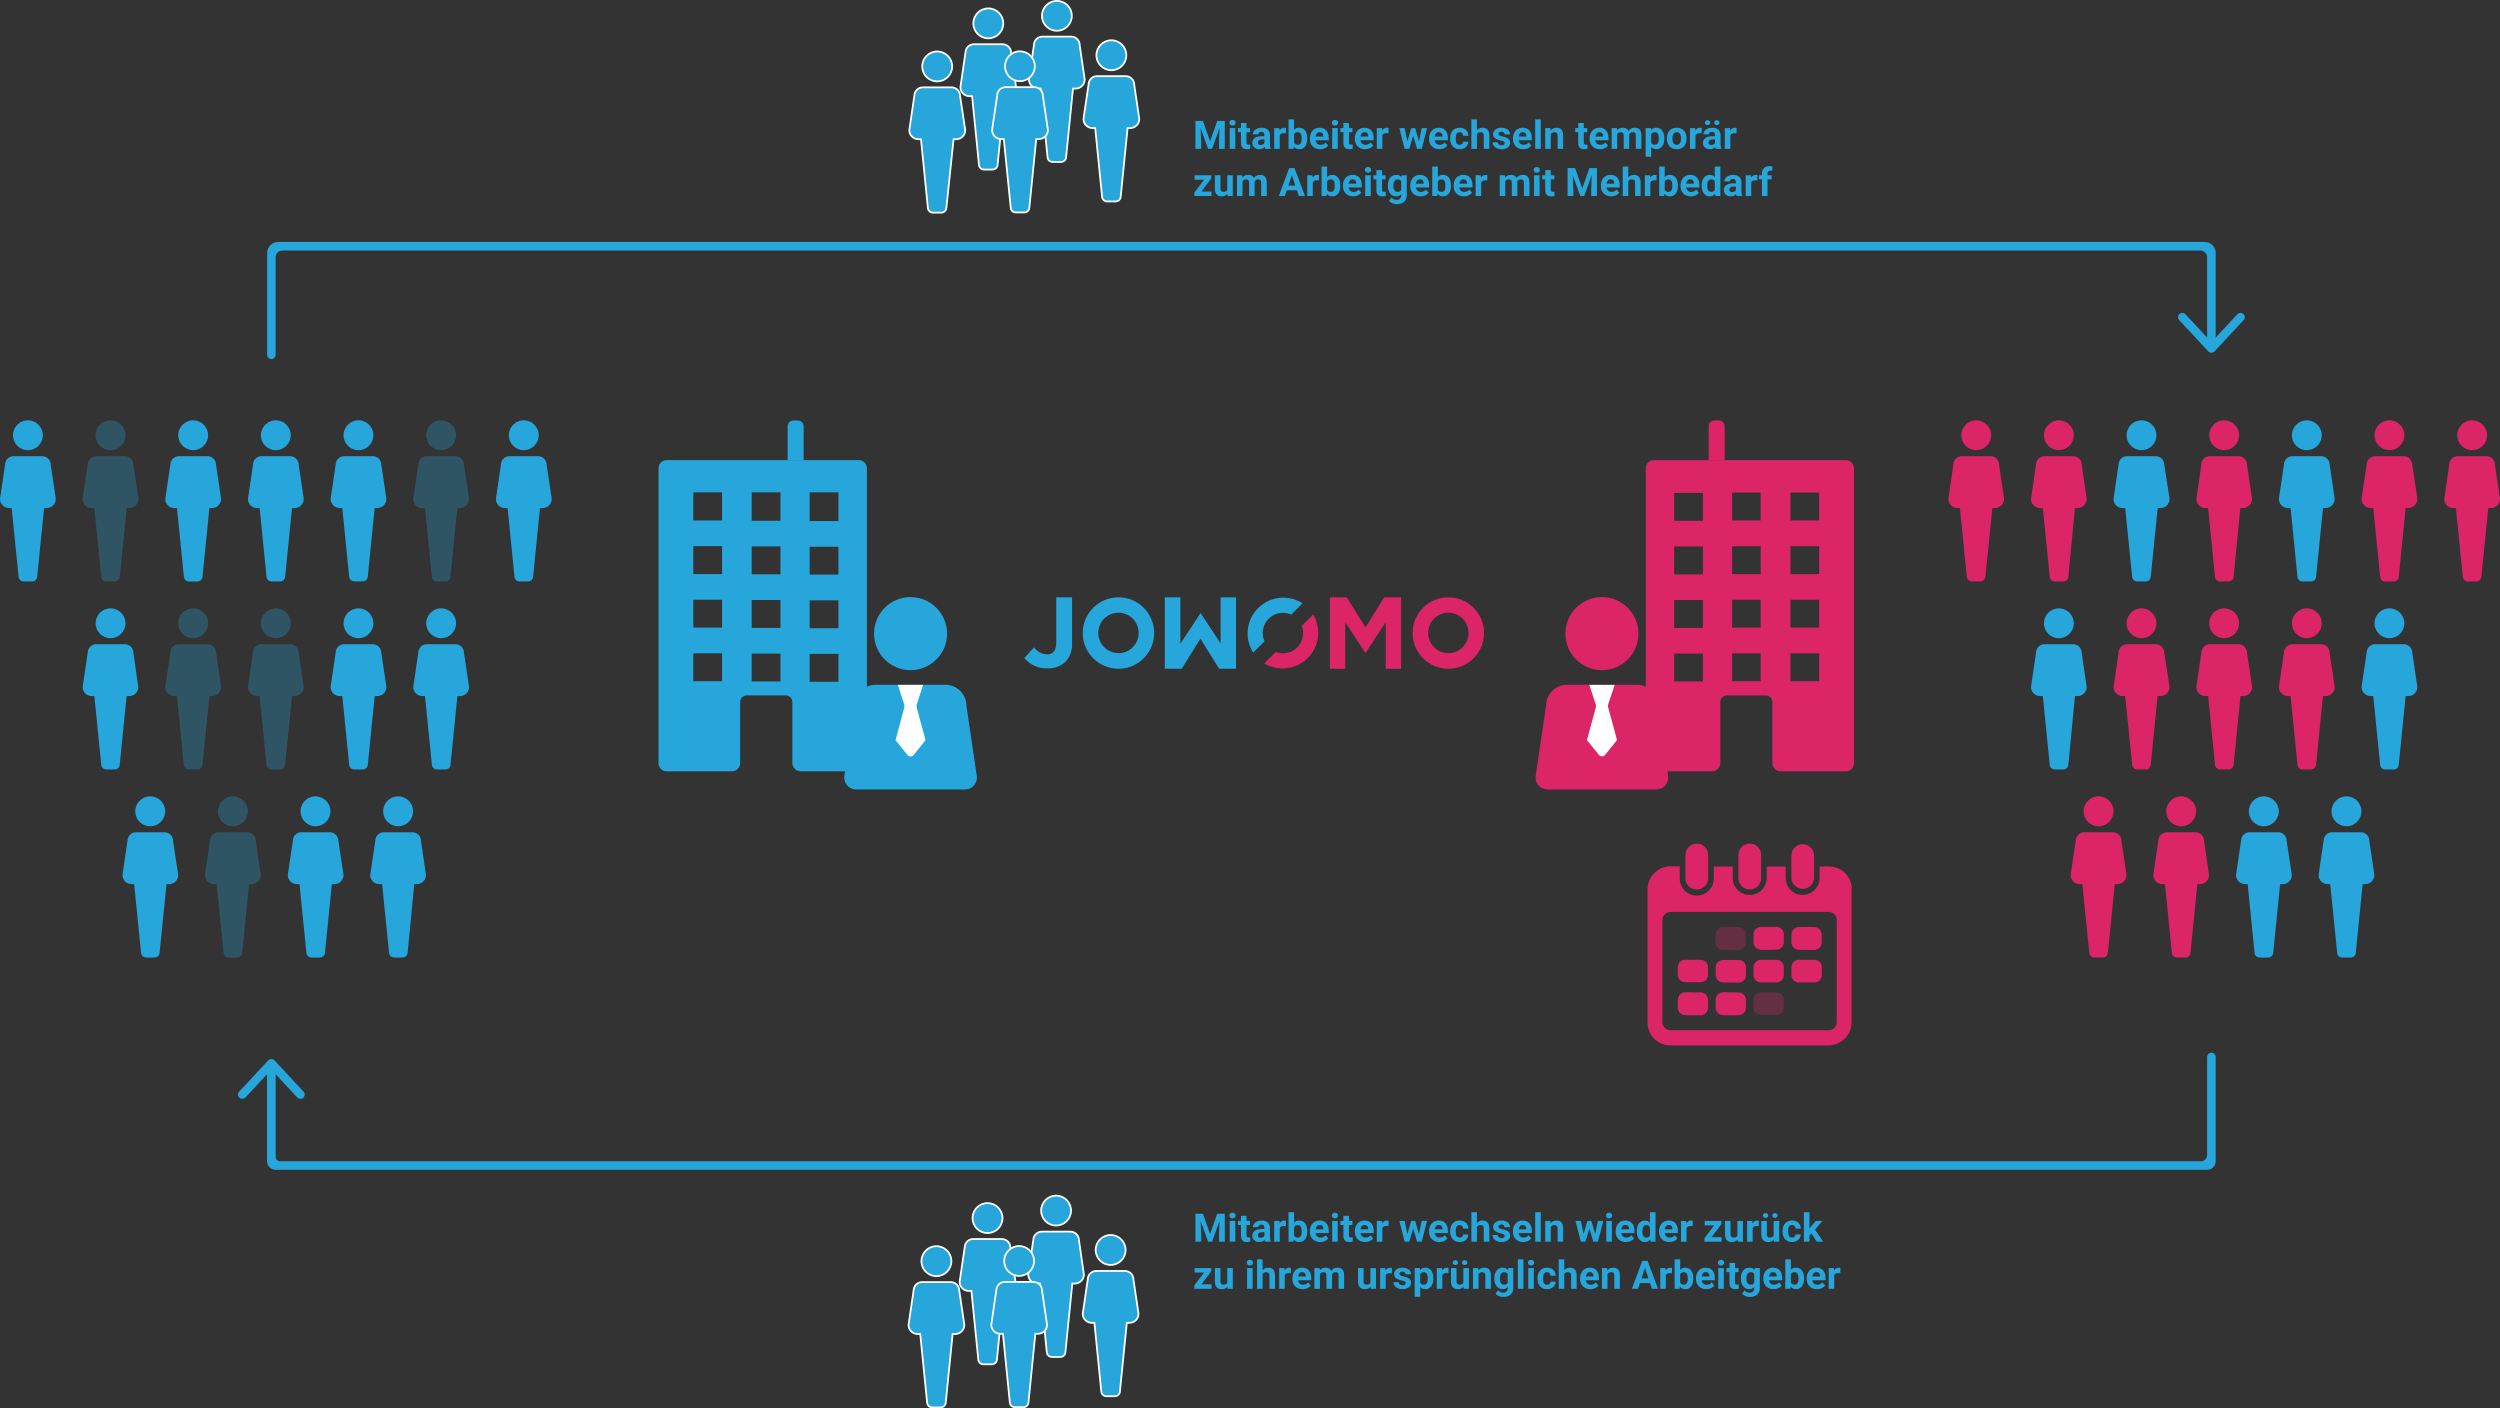 <?xml version="1.0" encoding="iso-8859-1"?>
<!-- Generator: Adobe Illustrator 24.1.2, SVG Export Plug-In . SVG Version: 6.00 Build 0)  -->
<svg version="1.1" id="Ebene_1" xmlns="http://www.w3.org/2000/svg" xmlns:xlink="http://www.w3.org/1999/xlink" x="0px" y="0px"
	 width="700.01px" height="394.33px" viewBox="0 0 700.01 394.33" style="enable-background:new 0 0 700.01 394.33;"
	 xml:space="preserve">
<rect x="0" y="0" width="700.01" height="394.33" fill="#333333" stroke="none"/>
<path style="fill:#26A6DB;" d="M37.35,182.76c-0.01-1.325-1.092-2.392-2.418-2.382c-0.027,0-0.055,0.001-0.082,0.002h-7.8
	c-1.319-0.055-2.433,0.969-2.488,2.288c-0.001,0.031-0.002,0.061-0.002,0.092l-1.42,9.61c0,1.387,1.113,2.518,2.5,2.54h0.78
	l1.92,19.14c0.015,0.795,0.672,1.427,1.467,1.412c0.018,0,0.035-0.001,0.053-0.002H32c0.794,0.05,1.478-0.553,1.527-1.347
	c0.001-0.021,0.002-0.042,0.003-0.063l1.92-19.14h0.78c1.383-0.027,2.49-1.156,2.49-2.54L37.35,182.76z"/>
<circle style="fill:#26A6DB;" cx="30.95" cy="174.52" r="4.18"/>
<g style="opacity:0.3;">
	<path style="fill:#26A6DB;" d="M60.49,182.76c-0.01-1.325-1.092-2.392-2.418-2.382c-0.027,0-0.055,0.001-0.082,0.002h-7.8
		c-1.325-0.05-2.439,0.984-2.488,2.308c-0.001,0.024-0.001,0.048-0.002,0.072l-1.42,9.61c0,1.387,1.113,2.518,2.5,2.54h0.78
		l1.92,19.14c0.015,0.795,0.672,1.427,1.467,1.412c0.018,0,0.035-0.001,0.053-0.002h2.19c0.794,0.044,1.474-0.563,1.518-1.357
		c0.001-0.017,0.002-0.035,0.002-0.053l1.92-19.14h0.78c1.386-0.022,2.496-1.154,2.49-2.54L60.49,182.76z"/>
	<circle style="fill:#26A6DB;" cx="54.09" cy="174.52" r="4.18"/>
</g>
<g style="opacity:0.3;">
	<path style="fill:#26A6DB;" d="M83.63,182.76c-0.01-1.325-1.092-2.392-2.418-2.382c-0.027,0-0.055,0.001-0.082,0.002h-7.79
		c-1.324-0.055-2.443,0.974-2.498,2.298c-0.001,0.027-0.002,0.055-0.002,0.082l-1.42,9.61c0,1.387,1.113,2.518,2.5,2.54h0.78
		l1.92,19.14c0.015,0.795,0.672,1.427,1.467,1.412c0.018,0,0.035-0.001,0.053-0.002h2.19c0.794,0.044,1.474-0.563,1.518-1.357
		c0.001-0.017,0.002-0.035,0.002-0.053l1.92-19.14h0.78c1.387-0.022,2.5-1.153,2.5-2.54L83.63,182.76z"/>
	<circle style="fill:#26A6DB;" cx="77.23" cy="174.52" r="4.18"/>
</g>
<path style="fill:#26A6DB;" d="M106.77,182.76c-0.01-1.325-1.092-2.392-2.418-2.382c-0.027,0-0.055,0.001-0.082,0.002h-7.79
	c-1.324-0.055-2.443,0.974-2.498,2.298c-0.001,0.027-0.002,0.055-0.002,0.082l-1.41,9.61c-0.006,1.386,1.104,2.518,2.49,2.54h0.78
	l1.92,19.14c0.015,0.795,0.672,1.427,1.467,1.412c0.018,0,0.035-0.001,0.053-0.002h2.19c0.794,0.05,1.478-0.553,1.527-1.347
	c0.001-0.021,0.002-0.042,0.003-0.063l1.92-19.14h0.78c1.387-0.022,2.5-1.153,2.5-2.54L106.77,182.76z"/>
<circle style="fill:#26A6DB;" cx="100.37" cy="174.52" r="4.18"/>
<path style="fill:#26A6DB;" d="M129.91,182.76c-0.004-1.32-1.078-2.386-2.398-2.382c-0.031,0-0.061,0.001-0.092,0.002h-7.8
	c-1.324-0.055-2.443,0.974-2.498,2.298c-0.001,0.027-0.002,0.055-0.002,0.082l-1.41,9.61c0,1.387,1.113,2.518,2.5,2.54H119
	l1.92,19.14c0.015,0.795,0.672,1.428,1.467,1.413c0.021,0,0.042-0.001,0.063-0.003h2.18c0.794,0.044,1.474-0.563,1.518-1.357
	c0.001-0.017,0.002-0.035,0.002-0.053l1.92-19.14h0.78c1.387-0.022,2.5-1.153,2.5-2.54L129.91,182.76z"/>
<circle style="fill:#26A6DB;" cx="123.52" cy="174.52" r="4.18"/>
<g style="opacity:0.3;">
	<path style="fill:#26A6DB;" d="M37.35,130.11c-0.01-1.325-1.092-2.392-2.418-2.382c-0.027,0-0.055,0.001-0.082,0.002h-7.8
		c-1.319-0.055-2.433,0.969-2.488,2.288c-0.001,0.031-0.002,0.061-0.002,0.092l-1.42,9.61c-0.006,1.391,1.109,2.528,2.5,2.55h0.78
		l1.92,19.13c0.01,0.795,0.662,1.432,1.458,1.422c0.021,0,0.042-0.001,0.062-0.002H32c0.8,0.044,1.484-0.568,1.528-1.368
		c0.001-0.017,0.002-0.035,0.002-0.052l1.96-19.15h0.78c1.387-0.027,2.496-1.163,2.49-2.55L37.35,130.11z"/>
	<circle style="fill:#26A6DB;" cx="30.95" cy="121.87" r="4.18"/>
</g>
<path style="fill:#26A6DB;" d="M14.2,130.11c-0.004-1.32-1.078-2.386-2.398-2.382c-0.031,0-0.061,0.001-0.092,0.002h-7.8
	c-1.324-0.055-2.443,0.974-2.498,2.298c-0.001,0.027-0.002,0.055-0.002,0.082L0,139.72c0.005,1.383,1.117,2.508,2.5,2.53h0.77
	L5.2,161.4c0.01,0.795,0.662,1.432,1.458,1.422c0.021,0,0.042-0.001,0.062-0.002H8.9c0.794,0.044,1.474-0.564,1.518-1.358
	c0.001-0.021,0.002-0.042,0.002-0.062l1.93-19.15h0.78c1.387-0.027,2.496-1.163,2.49-2.55L14.2,130.11z"/>
<circle style="fill:#26A6DB;" cx="7.81" cy="121.87" r="4.18"/>
<path style="fill:#26A6DB;" d="M60.49,130.11c-0.01-1.325-1.092-2.392-2.418-2.382c-0.027,0-0.055,0.001-0.082,0.002h-7.8
	c-1.325-0.05-2.439,0.984-2.488,2.308c-0.001,0.024-0.001,0.048-0.002,0.072l-1.42,9.61c-0.006,1.391,1.109,2.528,2.5,2.55h0.78
	l1.92,19.13c0.01,0.795,0.662,1.432,1.458,1.422c0.021,0,0.042-0.001,0.062-0.002h2.19c0.794,0.044,1.474-0.564,1.518-1.358
	c0.001-0.021,0.002-0.042,0.002-0.062l1.92-19.15h0.78c1.387-0.027,2.496-1.163,2.49-2.55L60.49,130.11z"/>
<circle style="fill:#26A6DB;" cx="54.09" cy="121.87" r="4.18"/>
<path style="fill:#26A6DB;" d="M83.63,130.11c-0.01-1.325-1.092-2.392-2.418-2.382c-0.027,0-0.055,0.001-0.082,0.002h-7.79
	c-1.324-0.055-2.443,0.974-2.498,2.298c-0.001,0.027-0.002,0.055-0.002,0.082l-1.42,9.61c-0.006,1.391,1.109,2.528,2.5,2.55h0.78
	l1.92,19.13c0.01,0.795,0.662,1.432,1.458,1.422c0.021,0,0.042-0.001,0.062-0.002h2.19c0.794,0.044,1.474-0.564,1.518-1.358
	c0.001-0.021,0.002-0.042,0.002-0.062l1.92-19.15h0.78c1.391-0.022,2.506-1.159,2.5-2.55L83.63,130.11z"/>
<circle style="fill:#26A6DB;" cx="77.23" cy="121.87" r="4.18"/>
<path style="fill:#26A6DB;" d="M106.77,130.11c-0.01-1.325-1.092-2.392-2.418-2.382c-0.027,0-0.055,0.001-0.082,0.002h-7.79
	c-1.324-0.055-2.443,0.974-2.498,2.298c-0.001,0.027-0.002,0.055-0.002,0.082l-1.41,9.61c0.005,1.38,1.111,2.503,2.49,2.53h0.78
	l1.92,19.13c0.01,0.795,0.662,1.432,1.458,1.422c0.021,0,0.042-0.001,0.062-0.002h2.19c0.794,0.044,1.474-0.564,1.518-1.358
	c0.001-0.021,0.002-0.042,0.002-0.062l1.92-19.13h0.78c1.391-0.022,2.506-1.159,2.5-2.55L106.77,130.11z"/>
<circle style="fill:#26A6DB;" cx="100.37" cy="121.87" r="4.18"/>
<g style="opacity:0.3;">
	<path style="fill:#26A6DB;" d="M129.91,130.11c-0.004-1.32-1.078-2.386-2.398-2.382c-0.031,0-0.061,0.001-0.092,0.002h-7.8
		c-1.324-0.055-2.443,0.974-2.498,2.298c-0.001,0.027-0.002,0.055-0.002,0.082l-1.41,9.61c-0.006,1.391,1.109,2.528,2.5,2.55H119
		l1.92,19.13c0.009,0.795,0.662,1.432,1.457,1.423c0.024,0,0.049-0.001,0.073-0.003h2.18c0.794,0.044,1.474-0.564,1.518-1.358
		c0.001-0.021,0.002-0.042,0.002-0.062l1.9-19.15h0.78c1.391-0.022,2.506-1.159,2.5-2.55L129.91,130.11z"/>
	<circle style="fill:#26A6DB;" cx="123.52" cy="121.87" r="4.18"/>
</g>
<path style="fill:#26A6DB;" d="M153.06,130.11c-0.01-1.325-1.092-2.392-2.418-2.382c-0.027,0-0.055,0.001-0.082,0.002h-7.8
	c-1.324-0.055-2.443,0.974-2.498,2.298c-0.001,0.027-0.002,0.055-0.002,0.082l-1.41,9.61c-0.006,1.391,1.109,2.528,2.5,2.55h0.78
	l1.92,19.13c0.01,0.795,0.662,1.432,1.458,1.422c0.021,0,0.042-0.001,0.062-0.002h2.18c0.8,0.044,1.484-0.568,1.528-1.368
	c0.001-0.017,0.002-0.035,0.002-0.052l1.92-19.15h0.8c1.387-0.027,2.496-1.163,2.49-2.55L153.06,130.11z"/>
<circle style="fill:#26A6DB;" cx="146.66" cy="121.87" r="4.18"/>
<path style="fill:#26A6DB;" d="M48.45,235.41c-0.005-1.32-1.079-2.386-2.399-2.381c-0.017,0-0.034,0-0.051,0.001h-7.8
	c-1.324-0.055-2.443,0.974-2.498,2.298c-0.001,0.027-0.002,0.055-0.002,0.082l-1.41,9.6c-0.006,1.391,1.109,2.528,2.5,2.55h0.77
	l1.92,19.14c0.015,0.795,0.672,1.427,1.468,1.412c0.018,0,0.035-0.001,0.052-0.002h2.18c0.788,0.05,1.467-0.549,1.517-1.337
	c0.002-0.024,0.002-0.049,0.003-0.073l1.92-19.14h0.78c1.391-0.022,2.506-1.159,2.5-2.55L48.45,235.41z"/>
<circle style="fill:#26A6DB;" cx="42.06" cy="227.17" r="4.19"/>
<g style="opacity:0.3;">
	<path style="fill:#26A6DB;" d="M71.6,235.41c-0.01-1.325-1.092-2.392-2.418-2.382c-0.027,0-0.055,0.001-0.082,0.002h-7.8
		c-1.324-0.055-2.443,0.974-2.498,2.298c-0.001,0.027-0.002,0.055-0.002,0.082l-1.41,9.6c-0.006,1.391,1.109,2.528,2.5,2.55h0.77
		l1.93,19.14c0.015,0.795,0.672,1.427,1.467,1.412c0.018,0,0.035-0.001,0.053-0.002h2.18c0.794,0.05,1.478-0.553,1.527-1.347
		c0.001-0.021,0.002-0.042,0.003-0.063l1.91-19.14h0.79c1.383-0.033,2.486-1.166,2.48-2.55L71.6,235.41z"/>
	<circle style="fill:#26A6DB;" cx="65.2" cy="227.17" r="4.19"/>
</g>
<path style="fill:#26A6DB;" d="M94.74,235.41c-0.01-1.325-1.092-2.392-2.418-2.382c-0.027,0-0.055,0.001-0.082,0.002h-7.8
	c-1.32-0.028-2.412,1.02-2.439,2.339c0,0.014,0,0.027-0.001,0.041l-1.42,9.6c-0.006,1.391,1.109,2.528,2.5,2.55h0.78l1.92,19.14
	c0.015,0.795,0.672,1.427,1.467,1.412c0.018,0,0.035-0.001,0.053-0.002h2.18c0.794,0.044,1.474-0.563,1.518-1.357
	C90.999,266.735,91,266.718,91,266.7l1.92-19.14h0.78c1.387-0.027,2.496-1.163,2.49-2.55L94.74,235.41z"/>
<circle style="fill:#26A6DB;" cx="88.34" cy="227.17" r="4.19"/>
<path style="fill:#26A6DB;" d="M117.88,235.41c-0.01-1.325-1.092-2.392-2.418-2.382c-0.027,0-0.055,0.001-0.082,0.002h-7.8
	c-1.325-0.05-2.439,0.984-2.488,2.308c-0.001,0.024-0.001,0.048-0.002,0.072l-1.42,9.6c-0.006,1.391,1.109,2.528,2.5,2.55H107
	l1.92,19.14c0.015,0.795,0.672,1.427,1.467,1.412c0.018,0,0.035-0.001,0.053-0.002h2.18c0.788,0.055,1.471-0.539,1.527-1.326
	c0.002-0.028,0.003-0.056,0.003-0.084l1.85-19.14h0.78c1.387-0.027,2.496-1.163,2.49-2.55L117.88,235.41z"/>
<circle style="fill:#26A6DB;" cx="111.48" cy="227.17" r="4.19"/>
<path style="fill:#26A6DB;" d="M582.88,182.76c-0.004-1.32-1.078-2.386-2.398-2.382c-0.031,0-0.061,0.001-0.092,0.002h-7.8
	c-1.324-0.055-2.443,0.974-2.498,2.298c-0.001,0.027-0.002,0.055-0.002,0.082l-1.41,9.61c0,1.387,1.113,2.518,2.5,2.54H572
	l1.92,19.14c0.015,0.795,0.672,1.428,1.467,1.413c0.021,0,0.042-0.001,0.063-0.003h2.18c0.794,0.044,1.474-0.563,1.518-1.357
	c0.001-0.018,0.002-0.035,0.002-0.053l1.85-19.14h0.78c1.387-0.022,2.5-1.153,2.5-2.54L582.88,182.76z"/>
<circle style="fill:#26A6DB;" cx="576.49" cy="174.52" r="4.18"/>
<path style="fill:#DB2567;" d="M606,182.76c-0.01-1.325-1.092-2.392-2.418-2.382c-0.027,0-0.055,0.001-0.082,0.002h-7.8
	c-1.324-0.055-2.443,0.974-2.498,2.298c-0.001,0.027-0.002,0.055-0.002,0.082l-1.41,9.61c0,1.387,1.113,2.518,2.5,2.54h0.77
	l1.94,19.14c0.015,0.795,0.672,1.427,1.467,1.412c0.018,0,0.035-0.001,0.053-0.002h2.18c0.794,0.05,1.478-0.553,1.527-1.347
	c0.001-0.021,0.002-0.042,0.003-0.063l1.91-19.14H605c1.383-0.027,2.49-1.156,2.49-2.54L606,182.76z"/>
<circle style="fill:#DB2567;" cx="599.63" cy="174.52" r="4.18"/>
<path style="fill:#DB2567;" d="M629.17,182.76c-0.01-1.325-1.092-2.392-2.418-2.382c-0.027,0-0.055,0.001-0.082,0.002h-7.8
	c-1.319-0.055-2.433,0.969-2.488,2.288c-0.001,0.031-0.002,0.061-0.002,0.092l-1.38,9.61c0,1.387,1.113,2.518,2.5,2.54h0.78
	l1.92,19.14c0.015,0.795,0.672,1.427,1.467,1.412c0.018,0,0.035-0.001,0.053-0.002h2.18c0.794,0.05,1.478-0.553,1.527-1.347
	c0.001-0.021,0.002-0.042,0.003-0.063l1.92-19.14h0.78c1.386-0.022,2.496-1.154,2.49-2.54L629.17,182.76z"/>
<circle style="fill:#DB2567;" cx="622.77" cy="174.52" r="4.18"/>
<path style="fill:#DB2567;" d="M652.31,182.76c-0.01-1.325-1.092-2.392-2.418-2.382c-0.027,0-0.055,0.001-0.082,0.002H642
	c-1.325-0.05-2.439,0.984-2.488,2.308c-0.001,0.024-0.001,0.048-0.002,0.072l-1.42,9.61c0,1.387,1.113,2.518,2.5,2.54h0.78
	l1.92,19.14c0.015,0.795,0.672,1.427,1.467,1.412c0.018,0,0.035-0.001,0.053-0.002H647c0.794,0.044,1.474-0.563,1.518-1.357
	c0.001-0.018,0.002-0.035,0.002-0.053l1.92-19.14h0.78c1.386-0.022,2.496-1.154,2.49-2.54L652.31,182.76z"/>
<circle style="fill:#DB2567;" cx="645.91" cy="174.52" r="4.18"/>
<path style="fill:#26A6DB;" d="M675.45,182.76c-0.01-1.325-1.092-2.392-2.418-2.382c-0.027,0-0.055,0.001-0.082,0.002h-7.8
	c-1.325-0.05-2.439,0.984-2.488,2.308c-0.001,0.024-0.001,0.048-0.002,0.072l-1.42,9.61c0,1.387,1.113,2.518,2.5,2.54h0.78
	l1.92,19.14c0.015,0.795,0.672,1.427,1.467,1.412c0.018,0,0.035-0.001,0.053-0.002h2.19c0.794,0.044,1.474-0.563,1.518-1.357
	c0.001-0.018,0.002-0.035,0.002-0.053l1.92-19.14h0.78c1.387-0.022,2.5-1.153,2.5-2.54L675.45,182.76z"/>
<circle style="fill:#26A6DB;" cx="669.05" cy="174.52" r="4.18"/>
<path style="fill:#DB2567;" d="M582.88,130.11c-0.004-1.32-1.078-2.386-2.398-2.382c-0.031,0-0.061,0.001-0.092,0.002h-7.8
	c-1.324-0.055-2.443,0.974-2.498,2.298c-0.001,0.027-0.002,0.055-0.002,0.082l-1.41,9.61c-0.006,1.391,1.109,2.528,2.5,2.55H572
	l1.92,19.13c0.015,0.801,0.677,1.437,1.478,1.422c0.018,0,0.035-0.001,0.052-0.002h2.18c0.794,0.044,1.474-0.564,1.518-1.358
	c0.001-0.021,0.002-0.042,0.002-0.062l1.85-19.15h0.78c1.391-0.022,2.506-1.159,2.5-2.55L582.88,130.11z"/>
<circle style="fill:#DB2567;" cx="576.49" cy="121.87" r="4.18"/>
<path style="fill:#DB2567;" d="M559.74,130.11c-0.004-1.32-1.078-2.386-2.398-2.382c-0.031,0-0.061,0.001-0.092,0.002h-7.8
	c-1.324-0.055-2.443,0.974-2.498,2.298c-0.001,0.027-0.002,0.055-0.002,0.082l-1.41,9.61c0.005,1.368,1.092,2.487,2.46,2.53h0.78
	l1.92,19.13c0.01,0.795,0.662,1.432,1.458,1.422c0.021,0,0.042-0.001,0.062-0.002h2.19c0.794,0.044,1.474-0.564,1.518-1.358
	c0.001-0.021,0.002-0.042,0.002-0.062l1.95-19.13h0.78c1.391-0.022,2.506-1.159,2.5-2.55L559.74,130.11z"/>
<circle style="fill:#DB2567;" cx="553.35" cy="121.87" r="4.18"/>
<path style="fill:#26A6DB;" d="M606,130.11c-0.01-1.325-1.092-2.392-2.418-2.382c-0.027,0-0.055,0.001-0.082,0.002h-7.8
	c-1.324-0.055-2.443,0.974-2.498,2.298c-0.001,0.027-0.002,0.055-0.002,0.082l-1.41,9.61c-0.006,1.391,1.109,2.528,2.5,2.55h0.77
	L597,161.4c0.01,0.795,0.662,1.432,1.458,1.422c0.021,0,0.042-0.001,0.062-0.002h2.18c0.8,0.044,1.484-0.568,1.528-1.367
	c0.001-0.018,0.002-0.035,0.002-0.053l1.93-19.15H605c1.387-0.027,2.496-1.163,2.49-2.55L606,130.11z"/>
<circle style="fill:#26A6DB;" cx="599.63" cy="121.87" r="4.18"/>
<path style="fill:#DB2567;" d="M629.17,130.11c-0.01-1.325-1.092-2.392-2.418-2.382c-0.027,0-0.055,0.001-0.082,0.002h-7.8
	c-1.319-0.055-2.433,0.969-2.488,2.288c-0.001,0.031-0.002,0.061-0.002,0.092l-1.38,9.61c-0.006,1.391,1.109,2.528,2.5,2.55h0.78
	l1.92,19.13c0.01,0.795,0.662,1.432,1.458,1.422c0.021,0,0.042-0.001,0.062-0.002h2.18c0.8,0.044,1.484-0.568,1.528-1.367
	c0.001-0.018,0.002-0.035,0.002-0.053l1.88-19.15h0.78c1.387-0.027,2.496-1.163,2.49-2.55L629.17,130.11z"/>
<circle style="fill:#DB2567;" cx="622.77" cy="121.87" r="4.18"/>
<path style="fill:#26A6DB;" d="M652.31,130.11c-0.01-1.325-1.092-2.392-2.418-2.382c-0.027,0-0.055,0.001-0.082,0.002H642
	c-1.325-0.05-2.439,0.984-2.488,2.308c-0.001,0.024-0.001,0.048-0.002,0.072l-1.42,9.61c-0.006,1.391,1.109,2.528,2.5,2.55h0.78
	l1.92,19.13c0.01,0.795,0.662,1.432,1.458,1.422c0.021,0,0.042-0.001,0.062-0.002H647c0.794,0.044,1.474-0.564,1.518-1.358
	c0.001-0.021,0.002-0.042,0.002-0.062l1.93-19.15h0.78c1.387-0.027,2.496-1.163,2.49-2.55L652.31,130.11z"/>
<circle style="fill:#26A6DB;" cx="645.91" cy="121.87" r="4.18"/>
<path style="fill:#DB2567;" d="M675.45,130.11c-0.01-1.325-1.092-2.392-2.418-2.382c-0.027,0-0.055,0.001-0.082,0.002h-7.8
	c-1.325-0.05-2.439,0.984-2.488,2.308c-0.001,0.024-0.001,0.048-0.002,0.072l-1.42,9.61c-0.006,1.391,1.109,2.528,2.5,2.55h0.78
	l1.92,19.13c0.01,0.795,0.662,1.432,1.458,1.422c0.021,0,0.042-0.001,0.062-0.002h2.19c0.794,0.044,1.474-0.564,1.518-1.358
	c0.001-0.021,0.002-0.042,0.002-0.062l1.92-19.15h0.78c1.391-0.022,2.506-1.159,2.5-2.55L675.45,130.11z"/>
<circle style="fill:#DB2567;" cx="669.05" cy="121.87" r="4.18"/>
<path style="fill:#DB2567;" d="M698.59,130.11c-0.004-1.32-1.078-2.386-2.398-2.382c-0.031,0-0.061,0.001-0.092,0.002h-7.8
	c-1.324-0.055-2.443,0.974-2.498,2.298c-0.001,0.027-0.002,0.055-0.002,0.082l-1.41,9.61c-0.006,1.391,1.109,2.528,2.5,2.55h0.77
	l1.92,19.13c0.009,0.795,0.662,1.432,1.457,1.423c0.024,0,0.049-0.001,0.073-0.003h2.18c0.794,0.044,1.474-0.564,1.518-1.358
	c0.001-0.021,0.002-0.042,0.002-0.062l1.92-19.15h0.78c1.391-0.022,2.506-1.159,2.5-2.55L698.59,130.11z"/>
<circle style="fill:#DB2567;" cx="692.2" cy="121.87" r="4.18"/>
<path style="fill:#DB2567;" d="M594,235.41c-0.01-1.325-1.092-2.392-2.418-2.382c-0.027,0-0.055,0.001-0.082,0.002h-7.8
	c-1.324-0.055-2.443,0.974-2.498,2.298c-0.001,0.027-0.002,0.055-0.002,0.082l-1.41,9.6c-0.006,1.387,1.103,2.523,2.49,2.55h0.78
	L585,266.7c0.015,0.795,0.672,1.427,1.467,1.412c0.018,0,0.035-0.001,0.053-0.002h2.19c0.788,0.05,1.468-0.549,1.517-1.337
	c0.002-0.024,0.002-0.049,0.003-0.073l1.92-19.14h0.78c1.391-0.022,2.506-1.159,2.5-2.55L594,235.41z"/>
<circle style="fill:#DB2567;" cx="587.6" cy="227.17" r="4.19"/>
<path style="fill:#DB2567;" d="M617.13,235.41c-0.004-1.32-1.078-2.386-2.398-2.382c-0.031,0-0.061,0.001-0.092,0.002h-7.8
	c-1.324-0.055-2.443,0.974-2.498,2.298c-0.001,0.027-0.002,0.055-0.002,0.082l-1.41,9.6c-0.006,1.387,1.103,2.523,2.49,2.55h0.78
	l1.92,19.14c0.015,0.795,0.672,1.427,1.467,1.412c0.018,0,0.035-0.001,0.053-0.002h2.19c0.788,0.05,1.468-0.549,1.517-1.337
	c0.002-0.024,0.002-0.049,0.003-0.073l1.92-19.14h0.78c1.391-0.022,2.506-1.159,2.5-2.55L617.13,235.41z"/>
<circle style="fill:#DB2567;" cx="610.74" cy="227.17" r="4.19"/>
<path style="fill:#26A6DB;" d="M640.27,235.41c-0.004-1.32-1.078-2.386-2.398-2.382c-0.031,0-0.061,0.001-0.092,0.002H630
	c-1.324-0.055-2.443,0.974-2.498,2.298c-0.001,0.027-0.002,0.055-0.002,0.082l-1.41,9.6c-0.006,1.391,1.109,2.528,2.5,2.55h0.77
	l1.92,19.14c0.015,0.795,0.672,1.428,1.467,1.413c0.021,0,0.042-0.001,0.063-0.003H635c0.788,0.05,1.468-0.549,1.517-1.337
	c0.002-0.024,0.002-0.049,0.003-0.073l1.92-19.14h0.78c1.391-0.022,2.506-1.159,2.5-2.55L640.27,235.41z"/>
<circle style="fill:#26A6DB;" cx="633.88" cy="227.17" r="4.19"/>
<path style="fill:#26A6DB;" d="M663.42,235.41c-0.01-1.325-1.092-2.392-2.418-2.382c-0.027,0-0.055,0.001-0.082,0.002h-7.8
	c-1.324-0.055-2.443,0.974-2.498,2.298c-0.001,0.027-0.002,0.055-0.002,0.082l-1.41,9.6c-0.006,1.391,1.109,2.528,2.5,2.55h0.77
	l1.92,19.14c0.015,0.795,0.672,1.428,1.467,1.413c0.021,0,0.042-0.001,0.063-0.003h2.18c0.794,0.05,1.478-0.553,1.527-1.347
	c0.001-0.021,0.002-0.042,0.003-0.063l1.91-19.14h0.78c1.391-0.022,2.506-1.159,2.5-2.55L663.42,235.41z"/>
<circle style="fill:#26A6DB;" cx="657.02" cy="227.17" r="4.19"/>
<path style="fill:none;stroke:#26A6DB;stroke-miterlimit:10;" d="M76,110.67"/>
<path style="fill:#26A6DB;" d="M76,100.54c-0.663,0-1.2-0.537-1.2-1.2v-28.5c0-1.707,1.383-3.09,3.09-3.09h539.43
	c1.701,0,3.08,1.379,3.08,3.08c0,0.003,0,0.007,0,0.01v25.89c0,0.663-0.537,1.2-1.2,1.2s-1.2-0.537-1.2-1.2V72.04
	c0-1.038-0.842-1.88-1.88-1.88l0,0H79.06c-1.038,0-1.88,0.842-1.88,1.88v27.3C77.175,99.993,76.653,100.524,76,100.54z"/>
<path style="fill:#26A6DB;" d="M610.25,87.95L610.25,87.95c0.476-0.453,1.229-0.435,1.682,0.041
	c0.006,0.006,0.012,0.013,0.018,0.019l6.37,6.85c0.451,0.486,1.21,0.515,1.696,0.064c0.022-0.021,0.044-0.042,0.064-0.064l6.37-6.85
	c0.443-0.486,1.195-0.52,1.681-0.078c0.006,0.006,0.013,0.012,0.019,0.018l0,0c0.483,0.438,0.519,1.184,0.082,1.667
	c-0.007,0.008-0.014,0.016-0.022,0.023l-8.13,8.75c-0.451,0.486-1.21,0.515-1.696,0.064c-0.022-0.021-0.044-0.042-0.064-0.064
	l-8.13-8.75c-0.45-0.479-0.427-1.232,0.052-1.682C610.244,87.955,610.247,87.953,610.25,87.95z"/>
<path style="fill:#26A6DB;" d="M618,327.55H77.18c-1.327,0-2.404-1.073-2.41-2.4v-26.58c0.061-0.665,0.649-1.156,1.315-1.095
	c0.581,0.053,1.042,0.514,1.095,1.095v25.37c-0.006,0.663,0.527,1.204,1.19,1.21c0.003,0,0.007,0,0.01,0h537.93
	c0.933,0,1.69-0.757,1.69-1.69l0,0v-27.5c0-0.663,0.537-1.2,1.2-1.2s1.2,0.537,1.2,1.2v29.19
	C620.4,326.475,619.326,327.55,618,327.55L618,327.55z"/>
<path style="fill:#26A6DB;" d="M84.93,307.36L84.93,307.36c-0.487,0.449-1.245,0.422-1.7-0.06l-6.37-6.86
	c-0.451-0.486-1.21-0.515-1.696-0.064c-0.022,0.021-0.044,0.042-0.064,0.064l-6.38,6.86c-0.455,0.482-1.213,0.509-1.7,0.06l0,0
	c-0.482-0.455-0.509-1.213-0.06-1.7l8.14-8.75c0.451-0.486,1.21-0.515,1.696-0.064c0.022,0.021,0.044,0.042,0.064,0.064l8.14,8.75
	C85.446,306.15,85.415,306.908,84.93,307.36z"/>
<path style="fill:#DB2567;" d="M474.06,277.87h2c1.175-0.046,2.165,0.87,2.211,2.045c0.003,0.065,0.002,0.13-0.001,0.195v1.9
	c0.088,1.151-0.773,2.156-1.924,2.244c-0.055,0.004-0.111,0.006-0.166,0.006c-1.43,0.05-2.86,0-4.28,0
	c-1.154,0.014-2.101-0.911-2.115-2.065c-0.001-0.055,0.001-0.11,0.005-0.165v-2c-0.039-1.176,0.882-2.161,2.058-2.2
	c0.044-0.001,0.088-0.002,0.132,0L474.06,277.87z"/>
<path style="fill:#DB2567;" d="M484.64,277.87h2c1.175-0.057,2.173,0.85,2.23,2.025c0.003,0.068,0.003,0.137,0,0.205v1.91
	c0.088,1.151-0.773,2.156-1.924,2.244c-0.055,0.004-0.111,0.006-0.166,0.006c-1.433,0.053-2.863,0.053-4.29,0
	c-1.154,0.009-2.097-0.92-2.106-2.074c0-0.059,0.002-0.118,0.006-0.176v-2c-0.033-1.17,0.889-2.146,2.059-2.179
	c0.02-0.001,0.041-0.001,0.061-0.001C483.22,277.86,483.93,277.88,484.64,277.87z"/>
<path style="opacity:0.3;fill:#DB2567;enable-background:new    ;" d="M495.24,277.87c0.69,0,1.37,0,2.06,0
	c1.176-0.029,2.153,0.901,2.181,2.077c0.001,0.048,0.001,0.095-0.001,0.143v2.06c0.007,1.017-0.75,1.878-1.76,2
	c-1.65,0.08-3.31,0.08-5,0c-1.01-0.122-1.767-0.983-1.76-2v-2.1c-0.022-1.176,0.913-2.148,2.09-2.17c0.01,0,0.02,0,0.03,0
	C493.83,277.86,494.53,277.88,495.24,277.87z"/>
<path style="fill:#DB2567;" d="M470.33,242.6c0,1.12,0,2.14,0,3.16c-0.134,2.631,1.891,4.872,4.522,5.006s4.872-1.891,5.006-4.522
	c0.007-0.145,0.008-0.289,0.002-0.434c0-1,0-2.08,0-3.17h5.3c0,1.07,0,2.13,0,3.18c0,2.634,2.136,4.77,4.77,4.77
	c2.634,0,4.77-2.136,4.77-4.77c0-1,0-2.08,0-3.16h5.3c0,1,0,2.08,0,3.11c-0.036,1.563,0.715,3.039,2,3.93
	c1.414,1.052,3.31,1.189,4.86,0.35c1.623-0.775,2.65-2.421,2.63-4.22c0-1,0-2.09,0-3.18c1,0,2.06-0.08,3.07,0
	c3.007,0.169,5.473,2.446,5.88,5.43c0.03,0.353,0.03,0.707,0,1.06c0,12.34,0,24.69,0,37c0.05,3.584-2.815,6.53-6.399,6.58
	c-0.047,0.001-0.094,0.001-0.141,0H468c-2.581,0.133-4.983-1.315-6.07-3.66c-0.42-0.858-0.629-1.805-0.61-2.76
	c0-12.37,0-24.73,0-37.1c-0.077-3.583,2.765-6.551,6.348-6.628c0.047-0.001,0.094-0.002,0.142-0.002L470.33,242.6z M489.91,288.47
	c7.35,0,14.7,0,22,0c1.246,0.068,2.312-0.887,2.38-2.134c0.004-0.079,0.004-0.158,0-0.236c0-9.473,0-18.94,0-28.4
	c0.057-1.247-0.907-2.304-2.154-2.361c-0.075-0.003-0.151-0.003-0.226,0.001c-14.667,0-29.333,0-44,0
	c-1.256-0.085-2.344,0.864-2.429,2.12c-0.007,0.1-0.007,0.2-0.001,0.3c0,9.427,0,18.857,0,28.29
	c-0.074,1.263,0.889,2.346,2.151,2.421c0.093,0.005,0.186,0.005,0.279-0.001C475.29,288.45,482.6,288.47,489.91,288.47
	L489.91,288.47z"/>
<path style="fill:#DB2567;" d="M501.6,242.61c0-1.08,0-2.15,0-3.23c0.098-1.754,1.6-3.095,3.353-2.997
	c1.616,0.091,2.906,1.381,2.997,2.997c0,2.167,0,4.337,0,6.51c-0.098,1.754-1.6,3.095-3.353,2.997
	c-1.616-0.091-2.906-1.381-2.997-2.997C501.59,244.79,501.6,243.7,501.6,242.61z"/>
<path style="fill:#DB2567;" d="M493.12,242.66c0,1.08,0,2.15,0,3.23c-0.004,1.756-1.431,3.177-3.187,3.173
	c-1.751-0.004-3.169-1.422-3.173-3.173c0-2.17,0-4.34,0-6.51c0.004-1.756,1.431-3.177,3.187-3.173
	c1.751,0.004,3.169,1.422,3.173,3.173V242.66z"/>
<path style="fill:#DB2567;" d="M471.92,242.63v-3.24c0.004-1.756,1.431-3.177,3.187-3.173c1.751,0.004,3.169,1.422,3.173,3.173
	c0,2.17,0,4.35,0,6.52c-0.004,1.756-1.431,3.177-3.187,3.173c-1.751-0.004-3.169-1.422-3.173-3.173V242.63z"/>
<path style="fill:#DB2567;" d="M495.2,265.97c-0.69,0-1.37,0-2.06,0c-1.176,0.006-2.135-0.942-2.141-2.118
	c0-0.031,0-0.061,0.001-0.092v-2c-0.077-1.152,0.793-2.148,1.945-2.225c0.055-0.004,0.11-0.005,0.165-0.005c1.43,0,2.86,0,4.28,0
	c1.154-0.003,2.093,0.93,2.096,2.084c0,0.055-0.002,0.111-0.006,0.166v1.9c0.056,1.181-0.855,2.183-2.036,2.239
	c-0.061,0.003-0.123,0.003-0.184,0.001L495.2,265.97z"/>
<path style="opacity:0.3;fill:#DB2567;enable-background:new    ;" d="M484.64,265.97h-2c-1.179,0.08-2.2-0.811-2.28-1.99
	c-0.007-0.096-0.007-0.193,0-0.29v-1.85c-0.094-1.156,0.767-2.169,1.923-2.263c0.069-0.006,0.138-0.008,0.207-0.007
	c1.4,0,2.82,0,4.23,0c1.16-0.013,2.11,0.917,2.123,2.076c0.001,0.048-0.001,0.096-0.003,0.144v2
	c0.044,1.181-0.877,2.174-2.058,2.219c-0.041,0.002-0.081,0.002-0.122,0.001L484.64,265.97z"/>
<path style="fill:#DB2567;" d="M505.81,265.97h-2c-1.176,0.041-2.162-0.88-2.202-2.055c-0.002-0.065-0.001-0.13,0.002-0.195v-1.9
	c-0.094-1.139,0.753-2.139,1.893-2.233c0.066-0.005,0.131-0.008,0.197-0.007c1.433-0.047,2.863-0.047,4.29,0
	c1.154-0.008,2.097,0.921,2.105,2.075c0,0.052-0.001,0.103-0.005,0.155v2c0.033,1.181-0.898,2.166-2.079,2.199
	c-0.024,0.001-0.047,0.001-0.071,0.001C507.22,265.99,506.52,265.97,505.81,265.97z"/>
<path style="fill:#DB2567;" d="M495.22,275.1h-2.12c-1.149,0.011-2.089-0.911-2.1-2.06c0-0.017,0-0.034,0-0.05c0-0.73,0-1.45,0-2.17
	c0-1.143,0.927-2.07,2.07-2.07c0.007,0,0.013,0,0.02,0h4.29c1.143-0.017,2.083,0.896,2.1,2.039c0,0.024,0,0.047,0,0.071
	c0,0.72,0,1.45,0,2.17c-0.005,1.149-0.941,2.076-2.09,2.07c0,0,0,0,0,0H495.22z"/>
<path style="fill:#DB2567;" d="M474,268.75h2.17c1.116-0.001,2.032,0.884,2.07,2c0,0.76,0,1.51,0,2.27
	c-0.043,1.114-0.956,1.995-2.07,2h-4.34c-1.115,0-2.028-0.886-2.06-2c0-0.76,0-1.52,0-2.28c0.027-1.117,0.943-2.006,2.06-2
	L474,268.75z"/>
<path style="fill:#DB2567;" d="M484.59,275.1h-2.11c-1.149,0-2.08-0.931-2.08-2.08c0-0.003,0-0.007,0-0.01c0-0.74,0-1.48,0-2.22
	c0.038-1.112,0.947-1.995,2.06-2h4.34c1.143-0.006,2.074,0.917,2.08,2.06c0,0.007,0,0.013,0,0.02c0,0.72,0,1.45,0,2.17
	c0.006,1.154-0.926,2.095-2.08,2.1c-0.013,0-0.027,0-0.04,0L484.59,275.1z"/>
<path style="fill:#DB2567;" d="M505.84,275.1h-2.12c-1.149,0.022-2.098-0.891-2.12-2.04c0-0.017,0-0.034,0-0.05
	c0-0.72,0-1.45,0-2.17c-0.011-1.143,0.906-2.079,2.049-2.091c0.024,0,0.047,0,0.071,0.001H508c1.143-0.034,2.096,0.865,2.13,2.008
	c0.001,0.044,0.001,0.088,0,0.132v2.06c0.034,1.154-0.873,2.117-2.027,2.151c-0.051,0.001-0.102,0.001-0.153-0.001H505.84z"/>
<path style="fill:#26A6DB;stroke:#FFFFFF;stroke-width:0.5;" d="M302.11,347.25c-0.01-1.325-1.092-2.392-2.418-2.382
	c-0.027,0-0.055,0.001-0.082,0.002h-7.8c-1.325-0.05-2.439,0.984-2.488,2.308c-0.001,0.024-0.001,0.048-0.002,0.072l-1.42,9.6
	c-0.006,1.391,1.109,2.528,2.5,2.55h0.78l1.92,19.14c0.015,0.795,0.672,1.427,1.467,1.412c0.017,0,0.035-0.001,0.052-0.002h2.19
	c0.794,0.044,1.474-0.563,1.518-1.358c0.001-0.017,0.002-0.035,0.002-0.052l1.92-19.14H301c1.387-0.027,2.496-1.163,2.49-2.55
	L302.11,347.25z"/>
<circle style="fill:#26A6DB;stroke:#FFFFFF;stroke-width:0.5;" cx="295.71" cy="338.97" r="4.18"/>
<path style="fill:#26A6DB;stroke:#FFFFFF;stroke-width:0.5;" d="M282.91,349.31c-0.01-1.325-1.092-2.392-2.418-2.382
	c-0.027,0-0.055,0.001-0.082,0.002h-7.8c-1.319-0.055-2.433,0.969-2.488,2.288c-0.001,0.031-0.002,0.061-0.002,0.092l-1.42,9.6
	c-0.006,1.391,1.109,2.528,2.5,2.55h0.8l1.92,19.14c0.009,0.79,0.657,1.422,1.447,1.413c0.024,0,0.049-0.001,0.073-0.003h2.19
	c0.794,0.044,1.474-0.563,1.518-1.358c0.001-0.017,0.002-0.035,0.002-0.052l1.92-19.14h0.78c1.387-0.027,2.496-1.163,2.49-2.55
	L282.91,349.31z"/>
<circle style="fill:#26A6DB;stroke:#FFFFFF;stroke-width:0.5;" cx="276.51" cy="341.07" r="4.19"/>
<path style="fill:#26A6DB;stroke:#FFFFFF;stroke-width:0.5;" d="M317.37,358.25c-0.01-1.325-1.092-2.392-2.418-2.382
	c-0.027,0-0.055,0.001-0.082,0.002h-7.79c-1.324-0.055-2.443,0.974-2.498,2.298c-0.001,0.027-0.002,0.055-0.002,0.082l-1.41,9.6
	c-0.006,1.387,1.103,2.523,2.49,2.55h0.78l1.92,19.14c0.009,0.79,0.657,1.422,1.447,1.413c0.024,0,0.049-0.001,0.073-0.003h2.19
	c0.788,0.05,1.467-0.549,1.517-1.337c0.002-0.024,0.002-0.049,0.003-0.073l1.92-19.14h0.78c1.391-0.022,2.506-1.159,2.5-2.55
	L317.37,358.25z"/>
<circle style="fill:#26A6DB;stroke:#FFFFFF;stroke-width:0.5;" cx="310.98" cy="350" r="4.19"/>
<path style="fill:#26A6DB;stroke:#FFFFFF;stroke-width:0.5;" d="M268.6,361.37c-0.01-1.325-1.092-2.392-2.418-2.382
	c-0.027,0-0.055,0.001-0.082,0.002h-7.79c-1.324-0.055-2.443,0.974-2.498,2.298c-0.001,0.027-0.002,0.055-0.002,0.082l-1.42,9.61
	c0,1.389,1.111,2.523,2.5,2.55h0.78l1.92,19.13c0.01,0.795,0.662,1.432,1.458,1.422c0.021,0,0.042-0.001,0.062-0.002h2.19
	c0.794,0.044,1.474-0.564,1.518-1.358c0.001-0.021,0.002-0.042,0.002-0.062l1.92-19.13h0.78c1.389-0.027,2.5-1.161,2.5-2.55
	L268.6,361.37z"/>
<circle style="fill:#26A6DB;stroke:#FFFFFF;stroke-width:0.5;" cx="262.2" cy="353.13" r="4.19"/>
<path style="fill:#26A6DB;stroke:#FFFFFF;stroke-width:0.5;" d="M291.76,361.32c-0.01-1.325-1.092-2.392-2.418-2.382
	c-0.027,0-0.055,0.001-0.082,0.002h-7.79c-1.324-0.055-2.443,0.974-2.498,2.298c-0.001,0.027-0.002,0.055-0.002,0.082l-1.41,9.6
	c-0.006,1.387,1.103,2.523,2.49,2.55h0.78l1.92,19.14c0.015,0.795,0.672,1.427,1.467,1.412c0.017,0,0.035-0.001,0.052-0.002h2.19
	c0.794,0.044,1.474-0.563,1.518-1.358c0.001-0.017,0.002-0.035,0.002-0.052l1.92-19.14h0.78c1.391-0.022,2.506-1.159,2.5-2.55
	L291.76,361.32z"/>
<circle style="fill:#26A6DB;stroke:#FFFFFF;stroke-width:0.5;" cx="285.36" cy="353.08" r="4.18"/>
<path style="fill:#DB2567;" d="M460.82,131.12v82.58c0,1.259,1.021,2.28,2.28,2.28h16.23c1.303,0,2.36-1.057,2.36-2.36v-17.05
	c0-1.027,0.833-1.86,1.86-1.86h10.84c1.029,0,1.865,0.831,1.87,1.86v17.05c0,1.303,1.057,2.36,2.36,2.36h18.21
	c1.261,0,2.284-1.019,2.29-2.28v-82.58c-0.005-1.262-1.028-2.285-2.29-2.29H463.1C461.839,128.836,460.82,129.859,460.82,131.12z
	 M501.33,182.93h8.05v7.81h-8.05V182.93z M501.33,167.93h8.05v7.81h-8.05V167.93z M501.33,152.93h8.05v7.82h-8.05V152.93z
	 M501.33,137.93h8.05v7.81h-8.05V137.93z M485,182.93h8v7.81h-8V182.93z M485,167.93h8v7.81h-8V167.93z M485,152.93h8v7.82h-8
	V152.93z M485,137.93h8v7.81h-8V137.93z M468.77,183.01h8.05v7.81h-8.05V183.01z M468.77,168.01h8.05v7.81h-8.05V168.01z
	 M468.77,153.01h8.05v7.82h-8.05V153.01z M468.77,138.01h8.05v7.81h-8.05V138.01z"/>
<path style="fill:#DB2567;" d="M482.96,128.87h-4.52l0,0v-9.51c0-0.895,0.725-1.62,1.62-1.62h1.23c0.895,0,1.62,0.725,1.62,1.62
	v9.51L482.96,128.87z"/>
<path style="fill:#DB2567;" d="M433.3,221.05c-1.834,0.008-3.327-1.472-3.335-3.305c-0.001-0.166,0.011-0.331,0.035-0.495l2.9-19.69
	c0.025-3.242,2.673-5.85,5.915-5.825c0.065,0.001,0.13,0.002,0.195,0.005h19.06c3.239-0.133,5.973,2.386,6.105,5.625
	c0.003,0.065,0.004,0.13,0.005,0.195l2.9,19.69c0.265,1.814-0.991,3.5-2.805,3.765c-0.161,0.023-0.323,0.035-0.485,0.035H433.3z"/>
<circle style="fill:#DB2567;" cx="448.55" cy="177.42" r="10.23"/>
<path style="fill:#FFFFFF;" d="M444.35,207.25l2.47-9.11c0.085-0.28,0.085-0.58,0-0.86l-1.8-5.51h7.1l-1.82,5.48
	c-0.085,0.28-0.085,0.58,0,0.86l2.48,9.11l0,0l-3.33,4.14c-0.392,0.486-1.103,0.563-1.589,0.171
	c-0.063-0.051-0.12-0.108-0.171-0.171"/>
<path style="fill:#26A6DB;" d="M240.41,128.83h-53.73c-1.265,0-2.29,1.025-2.29,2.29v82.58c0,1.259,1.021,2.28,2.28,2.28
	c0.003,0,0.007,0,0.01,0h18.21c1.303,0,2.36-1.057,2.36-2.36l0,0v-17.05c0-1.027,0.833-1.86,1.86-1.86c0.003,0,0.007,0,0.01,0H220
	c1.027,0,1.86,0.833,1.86,1.86l0,0v17.05c0,1.303,1.057,2.36,2.36,2.36l0,0h16.23c1.259,0,2.28-1.021,2.28-2.28v-82.58
	c0-1.265-1.025-2.29-2.29-2.29C240.43,128.83,240.42,128.83,240.41,128.83z M202.18,190.74h-8.05v-7.81h8.05V190.74z M202.18,175.74
	h-8.05v-7.81h8.05V175.74z M202.18,160.74h-8.05v-7.82h8.05V160.74z M202.18,145.74h-8.05v-7.89h8.05V145.74z M218.53,190.82h-8.05
	v-7.81h8.05V190.82z M218.53,175.82h-8.05v-7.81h8.05V175.82z M218.53,160.82h-8.05V153h8.05V160.82z M218.53,145.82h-8.05v-7.97
	h8.05V145.82z M234.76,190.9h-8.06v-7.81h8.06L234.76,190.9z M234.76,175.9h-8.06v-7.81h8.06L234.76,175.9z M234.76,160.9h-8.06
	v-7.82h8.06L234.76,160.9z M234.76,145.9h-8.06v-8.05h8.06L234.76,145.9z"/>
<path style="fill:#26A6DB;" d="M222.17,117.74h1.23c0.895,0,1.62,0.725,1.62,1.62v9.51l0,0h-4.48l0,0v-9.51
	c0-0.895,0.725-1.62,1.62-1.62C222.163,117.74,222.167,117.74,222.17,117.74z"/>
<path style="fill:#26A6DB;" d="M270.21,221.05c1.834,0.003,3.322-1.482,3.325-3.315c0-0.162-0.011-0.324-0.035-0.485l-2.9-19.69
	c-0.025-3.242-2.673-5.85-5.915-5.825c-0.065,0.001-0.13,0.002-0.195,0.005h-19.06c-3.239-0.133-5.973,2.386-6.105,5.625
	c-0.003,0.065-0.004,0.13-0.005,0.195l-2.9,19.69c-0.265,1.814,0.991,3.5,2.805,3.765c0.161,0.023,0.323,0.035,0.485,0.035H270.21z"
	/>
<circle style="fill:#26A6DB;" cx="254.96" cy="177.42" r="10.23"/>
<path style="fill:#FFFFFF;" d="M259.16,207.25l-2.47-9.11c-0.085-0.28-0.085-0.58,0-0.86l1.79-5.51h-7.09l1.8,5.51
	c0.085,0.28,0.085,0.58,0,0.86l-2.44,9.11l0,0l3.33,4.14c0.391,0.486,1.103,0.563,1.589,0.171c0.063-0.051,0.12-0.108,0.171-0.171"
	/>
<path style="fill:#DB2567;" d="M405.54,167.25c-5.523,0-10,4.477-10,10s4.477,10,10,10s10-4.477,10-10S411.063,167.25,405.54,167.25
	z M405.54,182.86c-3.12,0-5.65-2.53-5.65-5.65c0-3.12,2.53-5.65,5.65-5.65c3.12,0,5.65,2.53,5.65,5.65v0
	c0.022,3.12-2.49,5.668-5.61,5.69c-0.013,0-0.027,0-0.04,0V182.86z"/>
<path style="fill:#26A6DB;" d="M313.17,167.25c-5.523,0-10,4.477-10,10s4.477,10,10,10s10-4.477,10-10S318.693,167.25,313.17,167.25
	z M313.17,182.86c-3.12,0-5.65-2.53-5.65-5.65c0-3.12,2.53-5.65,5.65-5.65c3.12,0,5.65,2.53,5.65,5.65v0
	c0.022,3.12-2.49,5.668-5.61,5.69c-0.013,0-0.027,0-0.04,0V182.86z"/>
<path style="fill:#26A6DB;" d="M286.81,184.25l2.72-3c0.836,1.166,2.148,1.9,3.58,2c1.63,0,2.64-1,2.64-3.25v-12.75h4.43v12.83
	c0.12,1.925-0.548,3.817-1.85,5.24c-1.389,1.269-3.231,1.925-5.11,1.82C290.752,187.218,288.386,186.151,286.81,184.25z"/>
<path style="fill:#DB2567;" d="M372.38,167.25h4.72l5.24,8.42l5.24-8.42h4.73v20H388v-13l-5.61,8.52h-0.11l-5.6-8.52v13h-4.3V167.25
	z"/>
<path style="fill:#26A6DB;" d="M346.08,187.25h-4.72l-5.24-8.42l-5.24,8.42h-4.73v-20h4.36v13l5.61-8.52h0.11l5.55,8.43v-12.91h4.3
	L346.08,187.25z"/>
<path style="fill:#26A6DB;" d="M354.07,179.56c-1.28-2.846-0.01-6.19,2.836-7.47c1.474-0.663,3.16-0.663,4.634,0l3.17-3.17
	c-4.655-2.972-10.838-1.608-13.81,3.047c-2.095,3.282-2.095,7.481,0,10.763L354.07,179.56z"/>
<path style="fill:#DB2567;" d="M364.5,175.25c1.118,2.919-0.342,6.192-3.261,7.31c-1.303,0.499-2.745,0.499-4.049,0l-3.2,3.2
	c4.744,2.828,10.882,1.275,13.71-3.469c1.88-3.155,1.88-7.086,0-10.241L364.5,175.25z"/>
<path style="fill:#26A6DB;stroke:#FFFFFF;stroke-width:0.5;" d="M302.32,12.67c0.018-1.32-1.038-2.404-2.358-2.422
	c-0.044-0.001-0.088,0-0.132,0.002H292c-1.324-0.055-2.443,0.974-2.498,2.298c-0.001,0.027-0.002,0.055-0.002,0.082l-1.38,9.62
	c-0.006,1.391,1.109,2.528,2.5,2.55h0.77l1.92,19.13c0.015,0.801,0.677,1.437,1.478,1.422c0.018,0,0.035-0.001,0.052-0.002H297
	c0.794,0.044,1.474-0.564,1.518-1.358c0.001-0.021,0.002-0.042,0.002-0.062l1.92-19.13h0.78c1.391-0.022,2.506-1.159,2.5-2.55
	L302.32,12.67z"/>
<circle style="fill:#26A6DB;stroke:#FFFFFF;stroke-width:0.5;" cx="295.93" cy="4.43" r="4.18"/>
<path style="fill:#26A6DB;stroke:#FFFFFF;stroke-width:0.5;" d="M283.12,14.77c-0.01-1.325-1.093-2.392-2.418-2.382
	c-0.024,0-0.048,0.001-0.072,0.002h-7.8c-1.324-0.055-2.443,0.974-2.498,2.298c-0.001,0.027-0.002,0.055-0.002,0.082l-1.41,9.61
	c-0.006,1.391,1.109,2.528,2.5,2.55h0.77l1.92,19.13c0.009,0.795,0.662,1.432,1.457,1.423c0.024,0,0.049-0.001,0.073-0.003h2.18
	c0.794,0.044,1.474-0.564,1.518-1.358c0.001-0.021,0.002-0.042,0.002-0.062l1.92-19.13H282c1.391-0.022,2.506-1.159,2.5-2.55
	L283.12,14.77z"/>
<circle style="fill:#26A6DB;stroke:#FFFFFF;stroke-width:0.5;" cx="276.73" cy="6.54" r="4.19"/>
<path style="fill:#26A6DB;stroke:#FFFFFF;stroke-width:0.5;" d="M317.59,23.7c-0.01-1.325-1.092-2.392-2.418-2.382
	c-0.027,0-0.055,0.001-0.082,0.002h-7.8c-1.319-0.055-2.433,0.969-2.488,2.288c-0.001,0.031-0.002,0.061-0.002,0.092l-1.42,9.61
	c-0.006,1.391,1.109,2.528,2.5,2.55h0.78l1.92,19.13c0.01,0.795,0.662,1.432,1.458,1.422c0.021,0,0.042-0.001,0.062-0.002h2.18
	c0.8,0.044,1.484-0.568,1.528-1.368c0.001-0.017,0.002-0.035,0.002-0.052l1.92-19.13h0.78c1.387-0.027,2.496-1.163,2.49-2.55
	L317.59,23.7z"/>
<circle style="fill:#26A6DB;stroke:#FFFFFF;stroke-width:0.5;" cx="311.19" cy="15.47" r="4.19"/>
<path style="fill:#26A6DB;stroke:#FFFFFF;stroke-width:0.5;" d="M268.82,26.83c-0.015-1.325-1.102-2.387-2.428-2.372
	c-0.024,0-0.048,0.001-0.072,0.002h-7.8c-1.324-0.055-2.443,0.973-2.498,2.298c-0.001,0.024-0.002,0.048-0.002,0.072l-1.41,9.61
	c-0.006,1.391,1.109,2.528,2.5,2.55h0.77l1.92,19.14c0.015,0.795,0.672,1.428,1.467,1.413c0.021,0,0.042-0.001,0.063-0.003h2.18
	c0.795,0.028,1.462-0.594,1.489-1.389c0-0.007,0-0.014,0.001-0.021l2-19.14h0.78c1.387-0.027,2.496-1.163,2.49-2.55L268.82,26.83z"
	/>
<circle style="fill:#26A6DB;stroke:#FFFFFF;stroke-width:0.5;" cx="262.42" cy="18.6" r="4.19"/>
<path style="fill:#26A6DB;stroke:#FFFFFF;stroke-width:0.5;" d="M292,26.78c-0.01-1.325-1.092-2.392-2.418-2.382
	c-0.027,0-0.055,0.001-0.082,0.002h-7.8c-1.319-0.055-2.433,0.969-2.488,2.288c-0.001,0.031-0.002,0.061-0.002,0.092l-1.42,9.61
	c-0.006,1.391,1.109,2.528,2.5,2.55h0.78L283,58.07c0.01,0.795,0.662,1.432,1.458,1.422c0.021,0,0.042-0.001,0.062-0.002h2.19
	c0.794,0.044,1.474-0.564,1.518-1.358c0.001-0.021,0.002-0.042,0.002-0.062l1.92-19.13h0.78c1.387-0.027,2.496-1.163,2.49-2.55
	L292,26.78z"/>
<circle style="fill:#26A6DB;stroke:#FFFFFF;stroke-width:0.5;" cx="285.58" cy="18.55" r="4.18"/>
<g style="enable-background:new    ;">
	<path style="fill:#26A6DB;" d="M336.824,33.86l2.009,5.672l1.998-5.672h2.116v7.82h-1.617v-2.138l0.161-3.69l-2.111,5.828h-1.106
		l-2.105-5.822l0.161,3.685v2.138h-1.611v-7.82H336.824z"/>
	<path style="fill:#26A6DB;" d="M344.241,34.365c0-0.232,0.078-0.425,0.234-0.575c0.155-0.15,0.368-0.225,0.636-0.225
		c0.265,0,0.476,0.074,0.634,0.225s0.236,0.343,0.236,0.575c0,0.236-0.08,0.43-0.239,0.58c-0.16,0.15-0.37,0.226-0.631,0.226
		s-0.472-0.075-0.631-0.226C344.321,34.794,344.241,34.601,344.241,34.365z M345.89,41.68h-1.558v-5.812h1.558V41.68z"/>
	<path style="fill:#26A6DB;" d="M349.027,34.44v1.429h0.994v1.139h-0.994v2.9c0,0.215,0.041,0.369,0.124,0.462s0.24,0.14,0.473,0.14
		c0.172,0,0.324-0.013,0.456-0.038v1.177c-0.304,0.093-0.617,0.14-0.939,0.14c-1.088,0-1.644-0.55-1.665-1.648v-3.132h-0.849v-1.139
		h0.849V34.44H349.027z"/>
	<path style="fill:#26A6DB;" d="M354.253,41.68c-0.072-0.14-0.124-0.313-0.156-0.521c-0.376,0.42-0.864,0.629-1.466,0.629
		c-0.569,0-1.041-0.165-1.415-0.494c-0.375-0.329-0.562-0.745-0.562-1.246c0-0.616,0.229-1.089,0.685-1.418
		c0.457-0.329,1.116-0.496,1.979-0.5h0.714v-0.332c0-0.27-0.068-0.484-0.206-0.645c-0.139-0.162-0.355-0.242-0.653-0.242
		c-0.261,0-0.466,0.062-0.614,0.188c-0.149,0.126-0.224,0.298-0.224,0.516h-1.552c0-0.336,0.104-0.647,0.312-0.934
		c0.207-0.287,0.501-0.512,0.881-0.675c0.379-0.163,0.806-0.244,1.278-0.244c0.716,0,1.284,0.18,1.705,0.54
		c0.421,0.359,0.631,0.865,0.631,1.518v2.519c0.004,0.552,0.081,0.969,0.231,1.251v0.092H354.253z M352.969,40.6
		c0.229,0,0.44-0.051,0.634-0.152c0.193-0.103,0.337-0.239,0.43-0.411v-0.999h-0.58c-0.776,0-1.19,0.269-1.24,0.806l-0.006,0.091
		c0,0.193,0.068,0.354,0.204,0.479C352.547,40.537,352.732,40.6,352.969,40.6z"/>
	<path style="fill:#26A6DB;" d="M360.048,37.325c-0.211-0.029-0.397-0.043-0.559-0.043c-0.587,0-0.972,0.198-1.154,0.596v3.803
		h-1.553v-5.812h1.467l0.043,0.692c0.312-0.533,0.743-0.8,1.294-0.8c0.172,0,0.333,0.023,0.483,0.069L360.048,37.325z"/>
	<path style="fill:#26A6DB;" d="M366.031,38.828c0,0.931-0.198,1.656-0.596,2.178c-0.397,0.521-0.953,0.781-1.665,0.781
		c-0.631,0-1.134-0.242-1.51-0.725l-0.069,0.617h-1.396v-8.25h1.552v2.959c0.358-0.418,0.829-0.628,1.413-0.628
		c0.709,0,1.265,0.261,1.667,0.781c0.403,0.521,0.604,1.255,0.604,2.2V38.828z M364.479,38.715c0-0.587-0.094-1.016-0.279-1.286
		c-0.187-0.271-0.464-0.405-0.833-0.405c-0.494,0-0.834,0.202-1.021,0.606v2.294c0.19,0.408,0.534,0.611,1.031,0.611
		c0.502,0,0.831-0.246,0.988-0.74C364.441,39.559,364.479,39.199,364.479,38.715z"/>
	<path style="fill:#26A6DB;" d="M369.662,41.787c-0.852,0-1.546-0.262-2.081-0.784s-0.803-1.22-0.803-2.089v-0.15
		c0-0.584,0.112-1.106,0.338-1.566s0.546-0.814,0.959-1.063c0.414-0.249,0.886-0.373,1.415-0.373c0.795,0,1.421,0.251,1.878,0.752
		c0.456,0.501,0.685,1.212,0.685,2.132v0.635h-3.701c0.051,0.379,0.202,0.684,0.454,0.912c0.253,0.229,0.572,0.344,0.959,0.344
		c0.598,0,1.065-0.216,1.401-0.649l0.763,0.854c-0.232,0.329-0.548,0.586-0.945,0.771S370.146,41.787,369.662,41.787z
		 M369.485,37.012c-0.309,0-0.558,0.104-0.749,0.313c-0.192,0.209-0.314,0.507-0.368,0.896h2.159v-0.124
		c-0.008-0.346-0.101-0.612-0.279-0.801C370.068,37.107,369.814,37.012,369.485,37.012z"/>
	<path style="fill:#26A6DB;" d="M372.923,34.365c0-0.232,0.077-0.425,0.233-0.575c0.155-0.15,0.368-0.225,0.637-0.225
		c0.265,0,0.476,0.074,0.634,0.225c0.157,0.15,0.236,0.343,0.236,0.575c0,0.236-0.08,0.43-0.239,0.58s-0.37,0.226-0.631,0.226
		c-0.262,0-0.472-0.075-0.632-0.226C373.002,34.794,372.923,34.601,372.923,34.365z M374.571,41.68h-1.558v-5.812h1.558V41.68z"/>
	<path style="fill:#26A6DB;" d="M377.708,34.44v1.429h0.994v1.139h-0.994v2.9c0,0.215,0.041,0.369,0.124,0.462
		c0.082,0.093,0.239,0.14,0.473,0.14c0.172,0,0.324-0.013,0.456-0.038v1.177c-0.304,0.093-0.617,0.14-0.939,0.14
		c-1.089,0-1.644-0.55-1.665-1.648v-3.132h-0.849v-1.139h0.849V34.44H377.708z"/>
	<path style="fill:#26A6DB;" d="M382.241,41.787c-0.852,0-1.546-0.262-2.081-0.784s-0.803-1.22-0.803-2.089v-0.15
		c0-0.584,0.112-1.106,0.338-1.566s0.546-0.814,0.959-1.063c0.414-0.249,0.886-0.373,1.415-0.373c0.795,0,1.421,0.251,1.878,0.752
		c0.456,0.501,0.685,1.212,0.685,2.132v0.635h-3.701c0.051,0.379,0.202,0.684,0.454,0.912c0.253,0.229,0.572,0.344,0.959,0.344
		c0.598,0,1.065-0.216,1.401-0.649l0.763,0.854c-0.232,0.329-0.548,0.586-0.945,0.771S382.725,41.787,382.241,41.787z
		 M382.064,37.012c-0.309,0-0.558,0.104-0.749,0.313c-0.192,0.209-0.314,0.507-0.368,0.896h2.159v-0.124
		c-0.008-0.346-0.101-0.612-0.279-0.801C382.647,37.107,382.394,37.012,382.064,37.012z"/>
	<path style="fill:#26A6DB;" d="M388.778,37.325c-0.212-0.029-0.397-0.043-0.559-0.043c-0.588,0-0.973,0.198-1.155,0.596v3.803
		h-1.552v-5.812h1.466l0.043,0.692c0.312-0.533,0.743-0.8,1.295-0.8c0.172,0,0.333,0.023,0.483,0.069L388.778,37.325z"/>
	<path style="fill:#26A6DB;" d="M397.318,39.569l0.763-3.7h1.498l-1.482,5.812h-1.3l-1.101-3.658l-1.102,3.658h-1.294l-1.482-5.812
		h1.498l0.758,3.695l1.063-3.695h1.122L397.318,39.569z"/>
	<path style="fill:#26A6DB;" d="M403.022,41.787c-0.853,0-1.546-0.262-2.082-0.784c-0.535-0.522-0.803-1.22-0.803-2.089v-0.15
		c0-0.584,0.113-1.106,0.339-1.566s0.545-0.814,0.958-1.063c0.414-0.249,0.886-0.373,1.416-0.373c0.795,0,1.42,0.251,1.877,0.752
		c0.456,0.501,0.685,1.212,0.685,2.132v0.635h-3.7c0.05,0.379,0.201,0.684,0.453,0.912c0.253,0.229,0.572,0.344,0.959,0.344
		c0.599,0,1.065-0.216,1.402-0.649l0.763,0.854c-0.233,0.329-0.548,0.586-0.945,0.771S403.506,41.787,403.022,41.787z
		 M402.845,37.012c-0.308,0-0.558,0.104-0.749,0.313s-0.314,0.507-0.368,0.896h2.159v-0.124c-0.007-0.346-0.1-0.612-0.279-0.801
		C403.429,37.107,403.175,37.012,402.845,37.012z"/>
	<path style="fill:#26A6DB;" d="M408.71,40.535c0.287,0,0.52-0.078,0.698-0.236c0.18-0.157,0.272-0.366,0.279-0.628h1.456
		c-0.004,0.394-0.111,0.755-0.322,1.082c-0.212,0.328-0.501,0.582-0.867,0.763c-0.367,0.181-0.773,0.271-1.217,0.271
		c-0.831,0-1.486-0.264-1.966-0.792c-0.48-0.528-0.72-1.258-0.72-2.188v-0.103c0-0.896,0.238-1.609,0.714-2.144
		c0.477-0.533,1.13-0.8,1.961-0.8c0.727,0,1.31,0.207,1.748,0.62c0.438,0.414,0.661,0.965,0.669,1.652h-1.456
		c-0.007-0.303-0.1-0.549-0.279-0.737c-0.179-0.189-0.415-0.284-0.709-0.284c-0.361,0-0.635,0.133-0.818,0.396
		c-0.185,0.264-0.277,0.691-0.277,1.283v0.161c0,0.6,0.092,1.029,0.274,1.291C408.061,40.406,408.338,40.535,408.71,40.535z"/>
	<path style="fill:#26A6DB;" d="M413.544,36.502c0.412-0.494,0.93-0.741,1.553-0.741c1.26,0,1.899,0.732,1.917,2.196v3.723h-1.552
		V38c0-0.332-0.072-0.579-0.215-0.738c-0.144-0.159-0.382-0.238-0.715-0.238c-0.454,0-0.784,0.175-0.988,0.525v4.131h-1.552v-8.25
		h1.552V36.502z"/>
	<path style="fill:#26A6DB;" d="M421.332,40.075c0-0.19-0.094-0.34-0.281-0.449c-0.188-0.109-0.49-0.207-0.905-0.293
		c-1.383-0.289-2.073-0.877-2.073-1.762c0-0.516,0.214-0.945,0.642-1.291s0.987-0.519,1.679-0.519c0.737,0,1.327,0.174,1.77,0.521
		c0.442,0.348,0.663,0.799,0.663,1.354h-1.552c0-0.222-0.072-0.405-0.215-0.55c-0.144-0.146-0.367-0.218-0.672-0.218
		c-0.261,0-0.464,0.059-0.606,0.178c-0.144,0.117-0.215,0.268-0.215,0.451c0,0.172,0.081,0.311,0.244,0.416s0.438,0.196,0.824,0.273
		s0.713,0.164,0.978,0.261c0.82,0.301,1.23,0.821,1.23,1.563c0,0.529-0.228,0.958-0.683,1.286c-0.454,0.327-1.042,0.491-1.762,0.491
		c-0.486,0-0.919-0.087-1.297-0.261s-0.674-0.411-0.889-0.714s-0.322-0.63-0.322-0.98h1.472c0.014,0.275,0.116,0.487,0.306,0.634
		c0.19,0.146,0.444,0.22,0.763,0.22c0.298,0,0.522-0.056,0.675-0.169C421.256,40.405,421.332,40.256,421.332,40.075z"/>
	<path style="fill:#26A6DB;" d="M426.516,41.787c-0.853,0-1.546-0.262-2.082-0.784c-0.535-0.522-0.803-1.22-0.803-2.089v-0.15
		c0-0.584,0.113-1.106,0.339-1.566s0.545-0.814,0.958-1.063c0.414-0.249,0.886-0.373,1.416-0.373c0.795,0,1.42,0.251,1.877,0.752
		c0.456,0.501,0.685,1.212,0.685,2.132v0.635h-3.7c0.05,0.379,0.201,0.684,0.453,0.912c0.253,0.229,0.572,0.344,0.959,0.344
		c0.598,0,1.065-0.216,1.402-0.649l0.762,0.854c-0.232,0.329-0.547,0.586-0.945,0.771C427.439,41.696,426.998,41.787,426.516,41.787
		z M426.338,37.012c-0.308,0-0.558,0.104-0.749,0.313s-0.314,0.507-0.368,0.896h2.159v-0.124c-0.007-0.346-0.101-0.612-0.279-0.801
		C426.922,37.107,426.667,37.012,426.338,37.012z"/>
	<path style="fill:#26A6DB;" d="M431.424,41.68h-1.558v-8.25h1.558V41.68z"/>
	<path style="fill:#26A6DB;" d="M434.132,35.868l0.048,0.671c0.415-0.519,0.972-0.778,1.671-0.778c0.615,0,1.074,0.181,1.375,0.542
		c0.301,0.362,0.454,0.902,0.461,1.623v3.754h-1.552v-3.717c0-0.329-0.071-0.568-0.215-0.717s-0.382-0.223-0.714-0.223
		c-0.438,0-0.765,0.186-0.983,0.559v4.098h-1.552v-5.812H434.132z"/>
	<path style="fill:#26A6DB;" d="M443.461,34.44v1.429h0.993v1.139h-0.993v2.9c0,0.215,0.041,0.369,0.123,0.462s0.24,0.14,0.473,0.14
		c0.172,0,0.324-0.013,0.457-0.038v1.177c-0.305,0.093-0.618,0.14-0.94,0.14c-1.089,0-1.644-0.55-1.665-1.648v-3.132h-0.849v-1.139
		h0.849V34.44H443.461z"/>
	<path style="fill:#26A6DB;" d="M447.994,41.787c-0.853,0-1.547-0.262-2.082-0.784s-0.803-1.22-0.803-2.089v-0.15
		c0-0.584,0.113-1.106,0.338-1.566c0.227-0.46,0.546-0.814,0.959-1.063c0.414-0.249,0.886-0.373,1.416-0.373
		c0.795,0,1.42,0.251,1.877,0.752c0.456,0.501,0.685,1.212,0.685,2.132v0.635h-3.7c0.05,0.379,0.201,0.684,0.453,0.912
		c0.253,0.229,0.572,0.344,0.959,0.344c0.598,0,1.065-0.216,1.402-0.649l0.762,0.854c-0.232,0.329-0.547,0.586-0.945,0.771
		C448.918,41.696,448.477,41.787,447.994,41.787z M447.816,37.012c-0.308,0-0.558,0.104-0.749,0.313s-0.314,0.507-0.368,0.896h2.159
		v-0.124c-0.007-0.346-0.101-0.612-0.279-0.801C448.4,37.107,448.146,37.012,447.816,37.012z"/>
	<path style="fill:#26A6DB;" d="M452.721,35.868l0.048,0.649c0.412-0.504,0.969-0.757,1.671-0.757c0.748,0,1.263,0.296,1.542,0.886
		c0.408-0.59,0.989-0.886,1.745-0.886c0.63,0,1.1,0.184,1.407,0.551s0.462,0.919,0.462,1.657v3.711h-1.558v-3.706
		c0-0.329-0.064-0.57-0.193-0.723s-0.356-0.228-0.682-0.228c-0.466,0-0.788,0.222-0.967,0.666l0.005,3.99h-1.552v-3.701
		c0-0.336-0.066-0.58-0.199-0.73s-0.358-0.225-0.677-0.225c-0.44,0-0.759,0.182-0.956,0.547v4.109h-1.553v-5.812H452.721z"/>
	<path style="fill:#26A6DB;" d="M466.02,38.828c0,0.895-0.204,1.611-0.61,2.15s-0.955,0.809-1.646,0.809
		c-0.588,0-1.062-0.204-1.424-0.612v2.739h-1.553v-8.046h1.439l0.055,0.569c0.375-0.451,0.866-0.677,1.471-0.677
		c0.717,0,1.273,0.265,1.671,0.795s0.597,1.261,0.597,2.191V38.828z M464.467,38.715c0-0.541-0.096-0.958-0.287-1.252
		c-0.191-0.293-0.471-0.439-0.836-0.439c-0.486,0-0.821,0.186-1.004,0.559v2.379c0.189,0.383,0.528,0.574,1.016,0.574
		C464.096,40.535,464.467,39.929,464.467,38.715z"/>
	<path style="fill:#26A6DB;" d="M466.739,38.721c0-0.577,0.111-1.091,0.333-1.542s0.542-0.8,0.959-1.048
		c0.417-0.246,0.901-0.37,1.453-0.37c0.783,0,1.424,0.24,1.92,0.72s0.772,1.132,0.83,1.955l0.01,0.397
		c0,0.892-0.248,1.606-0.746,2.146s-1.166,0.809-2.004,0.809s-1.506-0.269-2.006-0.806c-0.499-0.537-0.749-1.268-0.749-2.191V38.721
		z M468.291,38.83c0,0.553,0.104,0.975,0.312,1.268c0.207,0.292,0.504,0.438,0.891,0.438c0.377,0,0.67-0.144,0.881-0.433
		c0.212-0.289,0.317-0.75,0.317-1.385c0-0.542-0.105-0.961-0.317-1.259c-0.211-0.298-0.508-0.447-0.891-0.447
		c-0.38,0-0.674,0.148-0.881,0.444C468.396,37.752,468.291,38.21,468.291,38.83z"/>
</g>
<g style="enable-background:new    ;">
	<path style="fill:#26A6DB;" d="M476.462,37.325c-0.212-0.029-0.397-0.043-0.559-0.043c-0.588,0-0.973,0.198-1.155,0.596v3.803
		h-1.552v-5.812h1.466l0.043,0.692c0.312-0.533,0.743-0.8,1.295-0.8c0.172,0,0.333,0.023,0.483,0.069L476.462,37.325z"/>
</g>
<g style="enable-background:new    ;">
	<path style="fill:#26A6DB;" d="M480.424,41.68c-0.071-0.14-0.123-0.313-0.155-0.521c-0.376,0.42-0.865,0.629-1.467,0.629
		c-0.569,0-1.041-0.165-1.415-0.494s-0.562-0.745-0.562-1.246c0-0.616,0.229-1.089,0.685-1.418c0.457-0.329,1.117-0.496,1.979-0.5
		h0.715v-0.332c0-0.27-0.069-0.484-0.207-0.645c-0.138-0.162-0.355-0.242-0.652-0.242c-0.262,0-0.467,0.062-0.615,0.188
		c-0.148,0.126-0.223,0.298-0.223,0.516h-1.553c0-0.336,0.104-0.647,0.312-0.934c0.208-0.287,0.502-0.512,0.881-0.675
		c0.38-0.163,0.806-0.244,1.278-0.244c0.717,0,1.285,0.18,1.705,0.54c0.421,0.359,0.632,0.865,0.632,1.518v2.519
		c0.003,0.552,0.08,0.969,0.23,1.251v0.092H480.424z M478.855,34.346c0,0.19-0.069,0.352-0.209,0.482s-0.319,0.197-0.537,0.197
		c-0.223,0-0.401-0.067-0.537-0.2c-0.137-0.133-0.204-0.293-0.204-0.479c0-0.188,0.067-0.348,0.204-0.482
		c0.136-0.135,0.314-0.203,0.537-0.203c0.222,0,0.401,0.068,0.539,0.203C478.787,33.998,478.855,34.159,478.855,34.346z
		 M479.141,40.6c0.229,0,0.44-0.051,0.634-0.152c0.193-0.103,0.336-0.239,0.43-0.411v-0.999h-0.58c-0.777,0-1.19,0.269-1.241,0.806
		l-0.005,0.091c0,0.193,0.067,0.354,0.204,0.479C478.718,40.537,478.904,40.6,479.141,40.6z M479.983,34.346
		c0-0.194,0.072-0.357,0.218-0.488c0.145-0.131,0.321-0.197,0.529-0.197c0.211,0,0.388,0.067,0.528,0.2
		c0.142,0.133,0.213,0.295,0.213,0.485c0,0.187-0.068,0.348-0.204,0.482c-0.137,0.135-0.315,0.202-0.537,0.202
		c-0.223,0-0.402-0.067-0.54-0.202S479.983,34.533,479.983,34.346z"/>
	<path style="fill:#26A6DB;" d="M486.22,37.325c-0.212-0.029-0.397-0.043-0.559-0.043c-0.588,0-0.973,0.198-1.155,0.596v3.803
		h-1.552v-5.812h1.466l0.043,0.692c0.312-0.533,0.743-0.8,1.295-0.8c0.172,0,0.333,0.023,0.483,0.069L486.22,37.325z"/>
</g>
<g style="enable-background:new    ;">
	<path style="fill:#26A6DB;" d="M336.399,53.628h2.841v1.252h-4.823v-0.945l2.734-3.615h-2.653v-1.251h4.657v0.914L336.399,53.628z"
		/>
	<path style="fill:#26A6DB;" d="M343.693,54.289c-0.383,0.466-0.913,0.698-1.59,0.698c-0.623,0-1.098-0.179-1.426-0.537
		c-0.327-0.358-0.495-0.883-0.502-1.574v-3.808h1.552v3.759c0,0.605,0.276,0.908,0.827,0.908c0.526,0,0.888-0.183,1.085-0.548
		v-4.119h1.558v5.812h-1.461L343.693,54.289z"/>
	<path style="fill:#26A6DB;" d="M347.824,49.069l0.048,0.649c0.412-0.504,0.969-0.757,1.67-0.757c0.749,0,1.262,0.296,1.542,0.886
		c0.408-0.59,0.99-0.886,1.745-0.886c0.631,0,1.1,0.184,1.407,0.551c0.309,0.367,0.462,0.919,0.462,1.657v3.711h-1.558v-3.706
		c0-0.329-0.064-0.57-0.193-0.723s-0.356-0.228-0.682-0.228c-0.466,0-0.788,0.222-0.967,0.666l0.005,3.99h-1.552v-3.701
		c0-0.336-0.066-0.58-0.199-0.73s-0.358-0.225-0.677-0.225c-0.44,0-0.759,0.182-0.956,0.547v4.109h-1.552v-5.812H347.824z"/>
	<path style="fill:#26A6DB;" d="M363.147,53.269h-2.825l-0.537,1.611h-1.714l2.911-7.82h1.493l2.928,7.82h-1.714L363.147,53.269z
		 M360.757,51.964h1.955l-0.982-2.928L360.757,51.964z"/>
	<path style="fill:#26A6DB;" d="M369.297,50.525c-0.211-0.029-0.397-0.043-0.559-0.043c-0.587,0-0.972,0.198-1.154,0.596v3.803
		h-1.553v-5.812h1.467l0.043,0.692c0.312-0.533,0.743-0.8,1.294-0.8c0.172,0,0.333,0.023,0.483,0.069L369.297,50.525z"/>
	<path style="fill:#26A6DB;" d="M375.28,52.029c0,0.931-0.198,1.656-0.596,2.178c-0.397,0.521-0.953,0.781-1.665,0.781
		c-0.631,0-1.134-0.242-1.51-0.725l-0.069,0.617h-1.396v-8.25h1.552v2.959c0.358-0.418,0.829-0.628,1.413-0.628
		c0.709,0,1.265,0.261,1.667,0.781c0.403,0.521,0.604,1.255,0.604,2.2V52.029z M373.729,51.915c0-0.587-0.094-1.016-0.279-1.286
		c-0.187-0.271-0.464-0.405-0.833-0.405c-0.494,0-0.834,0.202-1.021,0.606v2.294c0.19,0.408,0.534,0.611,1.031,0.611
		c0.502,0,0.831-0.246,0.988-0.74C373.69,52.759,373.729,52.399,373.729,51.915z"/>
	<path style="fill:#26A6DB;" d="M378.911,54.988c-0.852,0-1.546-0.262-2.081-0.784s-0.803-1.22-0.803-2.089v-0.15
		c0-0.584,0.112-1.106,0.338-1.566s0.546-0.814,0.959-1.063c0.414-0.249,0.886-0.373,1.415-0.373c0.795,0,1.421,0.251,1.878,0.752
		c0.456,0.501,0.685,1.212,0.685,2.132v0.635h-3.701c0.051,0.379,0.202,0.684,0.454,0.912c0.253,0.229,0.572,0.344,0.959,0.344
		c0.598,0,1.065-0.216,1.401-0.649l0.763,0.854c-0.232,0.329-0.548,0.586-0.945,0.771S379.395,54.988,378.911,54.988z
		 M378.734,50.212c-0.309,0-0.558,0.104-0.749,0.313c-0.192,0.209-0.314,0.507-0.368,0.896h2.159v-0.124
		c-0.008-0.346-0.101-0.612-0.279-0.801C379.317,50.307,379.063,50.212,378.734,50.212z"/>
	<path style="fill:#26A6DB;" d="M382.172,47.565c0-0.232,0.077-0.425,0.233-0.575c0.155-0.15,0.368-0.225,0.637-0.225
		c0.265,0,0.476,0.074,0.634,0.225c0.157,0.15,0.236,0.343,0.236,0.575c0,0.236-0.08,0.43-0.239,0.58s-0.37,0.226-0.631,0.226
		c-0.262,0-0.472-0.075-0.632-0.226C382.251,47.994,382.172,47.801,382.172,47.565z M383.82,54.88h-1.558v-5.812h1.558V54.88z"/>
	<path style="fill:#26A6DB;" d="M386.957,47.64v1.429h0.994v1.139h-0.994v2.9c0,0.215,0.041,0.369,0.124,0.462
		c0.082,0.093,0.239,0.14,0.473,0.14c0.172,0,0.324-0.013,0.456-0.038v1.177c-0.304,0.093-0.617,0.14-0.939,0.14
		c-1.089,0-1.644-0.55-1.665-1.648v-3.132h-0.849v-1.139h0.849V47.64H386.957z"/>
	<path style="fill:#26A6DB;" d="M388.59,51.931c0-0.891,0.213-1.609,0.637-2.153c0.425-0.544,0.996-0.816,1.716-0.816
		c0.638,0,1.134,0.219,1.488,0.655l0.064-0.548h1.407v5.618c0,0.509-0.115,0.951-0.347,1.326c-0.23,0.377-0.556,0.663-0.975,0.859
		c-0.419,0.197-0.91,0.296-1.472,0.296c-0.427,0-0.842-0.085-1.246-0.255c-0.405-0.17-0.711-0.39-0.919-0.658l0.688-0.945
		c0.387,0.434,0.856,0.65,1.407,0.65c0.412,0,0.732-0.11,0.962-0.331c0.229-0.22,0.344-0.532,0.344-0.937V54.38
		c-0.358,0.405-0.829,0.607-1.413,0.607c-0.698,0-1.263-0.273-1.694-0.819s-0.647-1.271-0.647-2.173V51.931z M390.143,52.047
		c0,0.527,0.105,0.94,0.316,1.24c0.212,0.299,0.502,0.448,0.87,0.448c0.473,0,0.812-0.177,1.016-0.532v-2.447
		c-0.208-0.355-0.543-0.532-1.005-0.532c-0.372,0-0.665,0.152-0.878,0.457S390.143,51.441,390.143,52.047z"/>
	<path style="fill:#26A6DB;" d="M397.77,54.988c-0.853,0-1.546-0.262-2.082-0.784c-0.535-0.522-0.803-1.22-0.803-2.089v-0.15
		c0-0.584,0.113-1.106,0.339-1.566s0.545-0.814,0.958-1.063c0.414-0.249,0.886-0.373,1.416-0.373c0.795,0,1.42,0.251,1.877,0.752
		c0.456,0.501,0.685,1.212,0.685,2.132v0.635h-3.7c0.05,0.379,0.201,0.684,0.453,0.912c0.253,0.229,0.572,0.344,0.959,0.344
		c0.599,0,1.065-0.216,1.402-0.649l0.763,0.854c-0.233,0.329-0.548,0.586-0.945,0.771S398.253,54.988,397.77,54.988z
		 M397.592,50.212c-0.308,0-0.558,0.104-0.749,0.313s-0.314,0.507-0.368,0.896h2.159v-0.124c-0.007-0.346-0.1-0.612-0.279-0.801
		C398.176,50.307,397.922,50.212,397.592,50.212z"/>
	<path style="fill:#26A6DB;" d="M406.277,52.029c0,0.931-0.199,1.656-0.597,2.178c-0.397,0.521-0.952,0.781-1.665,0.781
		c-0.63,0-1.133-0.242-1.509-0.725l-0.07,0.617h-1.396v-8.25h1.553v2.959c0.357-0.418,0.829-0.628,1.412-0.628
		c0.709,0,1.266,0.261,1.668,0.781c0.403,0.521,0.604,1.255,0.604,2.2V52.029z M404.725,51.915c0-0.587-0.093-1.016-0.279-1.286
		c-0.186-0.271-0.464-0.405-0.832-0.405c-0.494,0-0.835,0.202-1.021,0.606v2.294c0.189,0.408,0.533,0.611,1.031,0.611
		c0.501,0,0.83-0.246,0.988-0.74C404.688,52.759,404.725,52.399,404.725,51.915z"/>
	<path style="fill:#26A6DB;" d="M409.908,54.988c-0.853,0-1.546-0.262-2.082-0.784c-0.535-0.522-0.803-1.22-0.803-2.089v-0.15
		c0-0.584,0.113-1.106,0.339-1.566s0.545-0.814,0.958-1.063c0.414-0.249,0.886-0.373,1.416-0.373c0.795,0,1.42,0.251,1.877,0.752
		c0.456,0.501,0.685,1.212,0.685,2.132v0.635h-3.7c0.05,0.379,0.201,0.684,0.453,0.912c0.253,0.229,0.572,0.344,0.959,0.344
		c0.599,0,1.065-0.216,1.402-0.649l0.763,0.854c-0.233,0.329-0.548,0.586-0.945,0.771S410.392,54.988,409.908,54.988z
		 M409.73,50.212c-0.308,0-0.558,0.104-0.749,0.313s-0.314,0.507-0.368,0.896h2.159v-0.124c-0.007-0.346-0.1-0.612-0.279-0.801
		C410.314,50.307,410.061,50.212,409.73,50.212z"/>
	<path style="fill:#26A6DB;" d="M416.444,50.525c-0.211-0.029-0.397-0.043-0.559-0.043c-0.587,0-0.972,0.198-1.154,0.596v3.803
		h-1.553v-5.812h1.467l0.043,0.692c0.312-0.533,0.743-0.8,1.294-0.8c0.172,0,0.333,0.023,0.483,0.069L416.444,50.525z"/>
	<path style="fill:#26A6DB;" d="M421.386,49.069l0.049,0.649c0.411-0.504,0.969-0.757,1.67-0.757c0.749,0,1.263,0.296,1.542,0.886
		c0.408-0.59,0.989-0.886,1.745-0.886c0.63,0,1.1,0.184,1.407,0.551s0.462,0.919,0.462,1.657v3.711h-1.558v-3.706
		c0-0.329-0.064-0.57-0.193-0.723s-0.356-0.228-0.682-0.228c-0.466,0-0.788,0.222-0.967,0.666l0.005,3.99h-1.552v-3.701
		c0-0.336-0.066-0.58-0.199-0.73c-0.132-0.15-0.357-0.225-0.677-0.225c-0.44,0-0.759,0.182-0.956,0.547v4.109h-1.552v-5.812H421.386
		z"/>
	<path style="fill:#26A6DB;" d="M429.443,47.565c0-0.232,0.077-0.425,0.233-0.575c0.155-0.15,0.368-0.225,0.636-0.225
		c0.266,0,0.477,0.074,0.635,0.225c0.157,0.15,0.236,0.343,0.236,0.575c0,0.236-0.08,0.43-0.239,0.58s-0.37,0.226-0.632,0.226
		c-0.261,0-0.472-0.075-0.631-0.226S429.443,47.801,429.443,47.565z M431.092,54.88h-1.558v-5.812h1.558V54.88z"/>
	<path style="fill:#26A6DB;" d="M434.229,47.64v1.429h0.993v1.139h-0.993v2.9c0,0.215,0.041,0.369,0.123,0.462s0.24,0.14,0.473,0.14
		c0.172,0,0.324-0.013,0.457-0.038v1.177c-0.305,0.093-0.618,0.14-0.94,0.14c-1.089,0-1.644-0.55-1.665-1.648v-3.132h-0.849v-1.139
		h0.849V47.64H434.229z"/>
	<path style="fill:#26A6DB;" d="M441.033,47.06l2.009,5.672l1.998-5.672h2.116v7.82h-1.616v-2.138l0.16-3.69l-2.11,5.828h-1.106
		l-2.105-5.822l0.161,3.685v2.138h-1.611v-7.82H441.033z"/>
	<path style="fill:#26A6DB;" d="M451.137,54.988c-0.853,0-1.547-0.262-2.082-0.784s-0.803-1.22-0.803-2.089v-0.15
		c0-0.584,0.113-1.106,0.338-1.566c0.227-0.46,0.546-0.814,0.959-1.063c0.414-0.249,0.886-0.373,1.416-0.373
		c0.795,0,1.42,0.251,1.877,0.752c0.456,0.501,0.685,1.212,0.685,2.132v0.635h-3.7c0.05,0.379,0.201,0.684,0.453,0.912
		c0.253,0.229,0.572,0.344,0.959,0.344c0.598,0,1.065-0.216,1.402-0.649l0.762,0.854c-0.232,0.329-0.547,0.586-0.945,0.771
		C452.061,54.896,451.619,54.988,451.137,54.988z M450.959,50.212c-0.308,0-0.558,0.104-0.749,0.313s-0.314,0.507-0.368,0.896h2.159
		v-0.124c-0.007-0.346-0.101-0.612-0.279-0.801C451.543,50.307,451.288,50.212,450.959,50.212z"/>
	<path style="fill:#26A6DB;" d="M455.922,49.702c0.411-0.494,0.929-0.741,1.552-0.741c1.261,0,1.899,0.732,1.917,2.196v3.723h-1.552
		v-3.68c0-0.332-0.071-0.579-0.215-0.738s-0.382-0.238-0.714-0.238c-0.455,0-0.785,0.175-0.988,0.525v4.131h-1.553v-8.25h1.553
		V49.702z"/>
	<path style="fill:#26A6DB;" d="M463.828,50.525c-0.211-0.029-0.396-0.043-0.559-0.043c-0.587,0-0.972,0.198-1.154,0.596v3.803
		h-1.553v-5.812h1.467l0.043,0.692c0.312-0.533,0.743-0.8,1.295-0.8c0.172,0,0.332,0.023,0.482,0.069L463.828,50.525z"/>
	<path style="fill:#26A6DB;" d="M469.812,52.029c0,0.931-0.198,1.656-0.597,2.178c-0.396,0.521-0.952,0.781-1.664,0.781
		c-0.631,0-1.134-0.242-1.51-0.725l-0.07,0.617h-1.396v-8.25h1.553v2.959c0.358-0.418,0.829-0.628,1.412-0.628
		c0.709,0,1.266,0.261,1.668,0.781c0.403,0.521,0.604,1.255,0.604,2.2V52.029z M468.26,51.915c0-0.587-0.094-1.016-0.279-1.286
		c-0.187-0.271-0.464-0.405-0.833-0.405c-0.494,0-0.834,0.202-1.021,0.606v2.294c0.189,0.408,0.533,0.611,1.031,0.611
		c0.501,0,0.831-0.246,0.988-0.74C468.222,52.759,468.26,52.399,468.26,51.915z"/>
	<path style="fill:#26A6DB;" d="M473.443,54.988c-0.853,0-1.547-0.262-2.082-0.784s-0.803-1.22-0.803-2.089v-0.15
		c0-0.584,0.113-1.106,0.338-1.566c0.227-0.46,0.546-0.814,0.959-1.063c0.414-0.249,0.886-0.373,1.416-0.373
		c0.795,0,1.42,0.251,1.877,0.752c0.456,0.501,0.685,1.212,0.685,2.132v0.635h-3.7c0.05,0.379,0.201,0.684,0.453,0.912
		c0.253,0.229,0.572,0.344,0.959,0.344c0.598,0,1.065-0.216,1.402-0.649l0.762,0.854c-0.232,0.329-0.547,0.586-0.945,0.771
		C474.367,54.896,473.926,54.988,473.443,54.988z M473.266,50.212c-0.308,0-0.558,0.104-0.749,0.313s-0.314,0.507-0.368,0.896h2.159
		v-0.124c-0.007-0.346-0.101-0.612-0.279-0.801C473.85,50.307,473.595,50.212,473.266,50.212z"/>
	<path style="fill:#26A6DB;" d="M476.472,51.931c0-0.905,0.203-1.627,0.609-2.164s0.963-0.806,1.668-0.806
		c0.565,0,1.033,0.211,1.401,0.634V46.63h1.559v8.25h-1.402l-0.075-0.617c-0.387,0.482-0.885,0.725-1.493,0.725
		c-0.684,0-1.232-0.27-1.646-0.809C476.679,53.64,476.472,52.891,476.472,51.931z M478.023,52.047c0,0.545,0.096,0.963,0.285,1.253
		c0.189,0.291,0.466,0.436,0.827,0.436c0.479,0,0.818-0.202,1.015-0.607v-2.297c-0.193-0.405-0.527-0.607-1.004-0.607
		C478.398,50.224,478.023,50.831,478.023,52.047z"/>
	<path style="fill:#26A6DB;" d="M486.279,54.88c-0.071-0.14-0.124-0.313-0.155-0.521c-0.377,0.42-0.865,0.629-1.467,0.629
		c-0.569,0-1.041-0.165-1.415-0.494s-0.562-0.745-0.562-1.246c0-0.616,0.229-1.089,0.685-1.418c0.457-0.329,1.116-0.496,1.979-0.5
		h0.715v-0.332c0-0.27-0.069-0.484-0.207-0.645c-0.138-0.162-0.355-0.242-0.652-0.242c-0.262,0-0.467,0.062-0.615,0.188
		c-0.148,0.126-0.223,0.298-0.223,0.516h-1.553c0-0.336,0.104-0.647,0.312-0.934c0.208-0.287,0.501-0.512,0.881-0.675
		s0.806-0.244,1.278-0.244c0.716,0,1.284,0.18,1.705,0.54c0.421,0.359,0.631,0.865,0.631,1.518v2.519
		c0.004,0.552,0.081,0.969,0.231,1.251v0.092H486.279z M484.995,53.8c0.229,0,0.441-0.051,0.635-0.152
		c0.193-0.103,0.336-0.239,0.43-0.411v-0.999h-0.58c-0.777,0-1.191,0.269-1.241,0.806l-0.005,0.091c0,0.193,0.067,0.354,0.203,0.479
		C484.573,53.738,484.759,53.8,484.995,53.8z"/>
</g>
<g style="enable-background:new    ;">
	<path style="fill:#26A6DB;" d="M492.072,50.525c-0.212-0.029-0.397-0.043-0.559-0.043c-0.588,0-0.973,0.198-1.155,0.596v3.803
		h-1.552v-5.812h1.466l0.043,0.692c0.312-0.533,0.743-0.8,1.295-0.8c0.172,0,0.333,0.023,0.483,0.069L492.072,50.525z"/>
</g>
<g style="enable-background:new    ;">
	<path style="fill:#26A6DB;" d="M493.351,54.88v-4.673h-0.865v-1.139h0.865v-0.494c0-0.651,0.187-1.157,0.562-1.518
		c0.374-0.359,0.897-0.54,1.57-0.54c0.215,0,0.479,0.036,0.79,0.107l-0.017,1.203c-0.129-0.031-0.286-0.048-0.473-0.048
		c-0.583,0-0.875,0.274-0.875,0.821v0.468h1.154v1.139h-1.154v4.673H493.351z"/>
</g>
<g style="enable-background:new    ;">
	<path style="fill:#26A6DB;" d="M336.824,339.85l2.009,5.672l1.998-5.672h2.116v7.82h-1.617v-2.138l0.161-3.69l-2.111,5.828h-1.106
		l-2.105-5.822l0.161,3.685v2.138h-1.611v-7.82H336.824z"/>
	<path style="fill:#26A6DB;" d="M344.241,340.355c0-0.232,0.078-0.425,0.234-0.575c0.155-0.15,0.368-0.225,0.636-0.225
		c0.265,0,0.476,0.074,0.634,0.225s0.236,0.343,0.236,0.575c0,0.236-0.08,0.43-0.239,0.58c-0.16,0.15-0.37,0.226-0.631,0.226
		s-0.472-0.075-0.631-0.226C344.321,340.785,344.241,340.591,344.241,340.355z M345.89,347.67h-1.558v-5.812h1.558V347.67z"/>
	<path style="fill:#26A6DB;" d="M349.027,340.43v1.429h0.994v1.139h-0.994v2.9c0,0.215,0.041,0.369,0.124,0.462
		s0.24,0.14,0.473,0.14c0.172,0,0.324-0.013,0.456-0.038v1.177c-0.304,0.093-0.617,0.14-0.939,0.14c-1.088,0-1.644-0.55-1.665-1.648
		v-3.132h-0.849v-1.139h0.849v-1.429H349.027z"/>
	<path style="fill:#26A6DB;" d="M354.253,347.67c-0.072-0.14-0.124-0.313-0.156-0.521c-0.376,0.42-0.864,0.629-1.466,0.629
		c-0.569,0-1.041-0.165-1.415-0.494c-0.375-0.329-0.562-0.745-0.562-1.246c0-0.616,0.229-1.089,0.685-1.418
		c0.457-0.329,1.116-0.496,1.979-0.5h0.714v-0.332c0-0.27-0.068-0.484-0.206-0.645c-0.139-0.162-0.355-0.242-0.653-0.242
		c-0.261,0-0.466,0.062-0.614,0.188c-0.149,0.126-0.224,0.298-0.224,0.516h-1.552c0-0.336,0.104-0.647,0.312-0.934
		c0.207-0.287,0.501-0.512,0.881-0.675c0.379-0.163,0.806-0.244,1.278-0.244c0.716,0,1.284,0.18,1.705,0.54
		c0.421,0.359,0.631,0.865,0.631,1.518v2.519c0.004,0.552,0.081,0.969,0.231,1.251v0.092H354.253z M352.969,346.59
		c0.229,0,0.44-0.051,0.634-0.152c0.193-0.103,0.337-0.239,0.43-0.411v-0.999h-0.58c-0.776,0-1.19,0.269-1.24,0.806l-0.006,0.091
		c0,0.193,0.068,0.354,0.204,0.479C352.547,346.528,352.732,346.59,352.969,346.59z"/>
	<path style="fill:#26A6DB;" d="M360.048,343.315c-0.211-0.029-0.397-0.043-0.559-0.043c-0.587,0-0.972,0.198-1.154,0.596v3.803
		h-1.553v-5.812h1.467l0.043,0.692c0.312-0.533,0.743-0.8,1.294-0.8c0.172,0,0.333,0.023,0.483,0.069L360.048,343.315z"/>
	<path style="fill:#26A6DB;" d="M366.031,344.819c0,0.931-0.198,1.656-0.596,2.178c-0.397,0.521-0.953,0.781-1.665,0.781
		c-0.631,0-1.134-0.242-1.51-0.725l-0.069,0.617h-1.396v-8.25h1.552v2.959c0.358-0.418,0.829-0.628,1.413-0.628
		c0.709,0,1.265,0.261,1.667,0.781c0.403,0.521,0.604,1.255,0.604,2.2V344.819z M364.479,344.705c0-0.587-0.094-1.016-0.279-1.286
		c-0.187-0.271-0.464-0.405-0.833-0.405c-0.494,0-0.834,0.202-1.021,0.606v2.294c0.19,0.408,0.534,0.611,1.031,0.611
		c0.502,0,0.831-0.246,0.988-0.74C364.441,345.549,364.479,345.189,364.479,344.705z"/>
	<path style="fill:#26A6DB;" d="M369.662,347.778c-0.852,0-1.546-0.262-2.081-0.784s-0.803-1.22-0.803-2.089v-0.15
		c0-0.584,0.112-1.106,0.338-1.566s0.546-0.814,0.959-1.063c0.414-0.249,0.886-0.373,1.415-0.373c0.795,0,1.421,0.251,1.878,0.752
		c0.456,0.501,0.685,1.212,0.685,2.132v0.635h-3.701c0.051,0.379,0.202,0.684,0.454,0.912c0.253,0.229,0.572,0.344,0.959,0.344
		c0.598,0,1.065-0.216,1.401-0.649l0.763,0.854c-0.232,0.329-0.548,0.586-0.945,0.771S370.146,347.778,369.662,347.778z
		 M369.485,343.002c-0.309,0-0.558,0.104-0.749,0.313c-0.192,0.209-0.314,0.507-0.368,0.896h2.159v-0.124
		c-0.008-0.346-0.101-0.612-0.279-0.801C370.068,343.097,369.814,343.002,369.485,343.002z"/>
	<path style="fill:#26A6DB;" d="M372.923,340.355c0-0.232,0.077-0.425,0.233-0.575c0.155-0.15,0.368-0.225,0.637-0.225
		c0.265,0,0.476,0.074,0.634,0.225c0.157,0.15,0.236,0.343,0.236,0.575c0,0.236-0.08,0.43-0.239,0.58s-0.37,0.226-0.631,0.226
		c-0.262,0-0.472-0.075-0.632-0.226C373.002,340.785,372.923,340.591,372.923,340.355z M374.571,347.67h-1.558v-5.812h1.558V347.67z
		"/>
	<path style="fill:#26A6DB;" d="M377.708,340.43v1.429h0.994v1.139h-0.994v2.9c0,0.215,0.041,0.369,0.124,0.462
		c0.082,0.093,0.239,0.14,0.473,0.14c0.172,0,0.324-0.013,0.456-0.038v1.177c-0.304,0.093-0.617,0.14-0.939,0.14
		c-1.089,0-1.644-0.55-1.665-1.648v-3.132h-0.849v-1.139h0.849v-1.429H377.708z"/>
	<path style="fill:#26A6DB;" d="M382.241,347.778c-0.852,0-1.546-0.262-2.081-0.784s-0.803-1.22-0.803-2.089v-0.15
		c0-0.584,0.112-1.106,0.338-1.566s0.546-0.814,0.959-1.063c0.414-0.249,0.886-0.373,1.415-0.373c0.795,0,1.421,0.251,1.878,0.752
		c0.456,0.501,0.685,1.212,0.685,2.132v0.635h-3.701c0.051,0.379,0.202,0.684,0.454,0.912c0.253,0.229,0.572,0.344,0.959,0.344
		c0.598,0,1.065-0.216,1.401-0.649l0.763,0.854c-0.232,0.329-0.548,0.586-0.945,0.771S382.725,347.778,382.241,347.778z
		 M382.064,343.002c-0.309,0-0.558,0.104-0.749,0.313c-0.192,0.209-0.314,0.507-0.368,0.896h2.159v-0.124
		c-0.008-0.346-0.101-0.612-0.279-0.801C382.647,343.097,382.394,343.002,382.064,343.002z"/>
	<path style="fill:#26A6DB;" d="M388.778,343.315c-0.212-0.029-0.397-0.043-0.559-0.043c-0.588,0-0.973,0.198-1.155,0.596v3.803
		h-1.552v-5.812h1.466l0.043,0.692c0.312-0.533,0.743-0.8,1.295-0.8c0.172,0,0.333,0.023,0.483,0.069L388.778,343.315z"/>
	<path style="fill:#26A6DB;" d="M397.318,345.559l0.763-3.7h1.498l-1.482,5.812h-1.3l-1.101-3.658l-1.102,3.658h-1.294l-1.482-5.812
		h1.498l0.758,3.695l1.063-3.695h1.122L397.318,345.559z"/>
	<path style="fill:#26A6DB;" d="M403.022,347.778c-0.853,0-1.546-0.262-2.082-0.784c-0.535-0.522-0.803-1.22-0.803-2.089v-0.15
		c0-0.584,0.113-1.106,0.339-1.566s0.545-0.814,0.958-1.063c0.414-0.249,0.886-0.373,1.416-0.373c0.795,0,1.42,0.251,1.877,0.752
		c0.456,0.501,0.685,1.212,0.685,2.132v0.635h-3.7c0.05,0.379,0.201,0.684,0.453,0.912c0.253,0.229,0.572,0.344,0.959,0.344
		c0.599,0,1.065-0.216,1.402-0.649l0.763,0.854c-0.233,0.329-0.548,0.586-0.945,0.771S403.506,347.778,403.022,347.778z
		 M402.845,343.002c-0.308,0-0.558,0.104-0.749,0.313s-0.314,0.507-0.368,0.896h2.159v-0.124c-0.007-0.346-0.1-0.612-0.279-0.801
		C403.429,343.097,403.175,343.002,402.845,343.002z"/>
	<path style="fill:#26A6DB;" d="M408.71,346.526c0.287,0,0.52-0.078,0.698-0.236c0.18-0.157,0.272-0.366,0.279-0.628h1.456
		c-0.004,0.394-0.111,0.755-0.322,1.082c-0.212,0.328-0.501,0.582-0.867,0.763c-0.367,0.181-0.773,0.271-1.217,0.271
		c-0.831,0-1.486-0.264-1.966-0.792c-0.48-0.528-0.72-1.258-0.72-2.188v-0.103c0-0.896,0.238-1.609,0.714-2.144
		c0.477-0.533,1.13-0.8,1.961-0.8c0.727,0,1.31,0.207,1.748,0.62c0.438,0.414,0.661,0.965,0.669,1.652h-1.456
		c-0.007-0.303-0.1-0.549-0.279-0.737c-0.179-0.189-0.415-0.284-0.709-0.284c-0.361,0-0.635,0.133-0.818,0.396
		c-0.185,0.264-0.277,0.691-0.277,1.283v0.161c0,0.6,0.092,1.029,0.274,1.291C408.061,346.396,408.338,346.526,408.71,346.526z"/>
	<path style="fill:#26A6DB;" d="M413.544,342.493c0.412-0.494,0.93-0.741,1.553-0.741c1.26,0,1.899,0.732,1.917,2.196v3.723h-1.552
		v-3.68c0-0.332-0.072-0.579-0.215-0.738c-0.144-0.159-0.382-0.238-0.715-0.238c-0.454,0-0.784,0.175-0.988,0.525v4.131h-1.552
		v-8.25h1.552V342.493z"/>
	<path style="fill:#26A6DB;" d="M421.332,346.065c0-0.19-0.094-0.34-0.281-0.449c-0.188-0.109-0.49-0.207-0.905-0.293
		c-1.383-0.289-2.073-0.877-2.073-1.762c0-0.516,0.214-0.945,0.642-1.291s0.987-0.519,1.679-0.519c0.737,0,1.327,0.174,1.77,0.521
		c0.442,0.348,0.663,0.799,0.663,1.354h-1.552c0-0.222-0.072-0.405-0.215-0.55c-0.144-0.146-0.367-0.218-0.672-0.218
		c-0.261,0-0.464,0.059-0.606,0.178c-0.144,0.117-0.215,0.268-0.215,0.451c0,0.172,0.081,0.311,0.244,0.416s0.438,0.196,0.824,0.273
		s0.713,0.164,0.978,0.261c0.82,0.301,1.23,0.821,1.23,1.563c0,0.529-0.228,0.958-0.683,1.286c-0.454,0.327-1.042,0.491-1.762,0.491
		c-0.486,0-0.919-0.087-1.297-0.261s-0.674-0.411-0.889-0.714s-0.322-0.63-0.322-0.98h1.472c0.014,0.275,0.116,0.487,0.306,0.634
		c0.19,0.146,0.444,0.22,0.763,0.22c0.298,0,0.522-0.056,0.675-0.169C421.256,346.395,421.332,346.246,421.332,346.065z"/>
	<path style="fill:#26A6DB;" d="M426.516,347.778c-0.853,0-1.546-0.262-2.082-0.784c-0.535-0.522-0.803-1.22-0.803-2.089v-0.15
		c0-0.584,0.113-1.106,0.339-1.566s0.545-0.814,0.958-1.063c0.414-0.249,0.886-0.373,1.416-0.373c0.795,0,1.42,0.251,1.877,0.752
		c0.456,0.501,0.685,1.212,0.685,2.132v0.635h-3.7c0.05,0.379,0.201,0.684,0.453,0.912c0.253,0.229,0.572,0.344,0.959,0.344
		c0.598,0,1.065-0.216,1.402-0.649l0.762,0.854c-0.232,0.329-0.547,0.586-0.945,0.771
		C427.439,347.686,426.998,347.778,426.516,347.778z M426.338,343.002c-0.308,0-0.558,0.104-0.749,0.313s-0.314,0.507-0.368,0.896
		h2.159v-0.124c-0.007-0.346-0.101-0.612-0.279-0.801C426.922,343.097,426.667,343.002,426.338,343.002z"/>
	<path style="fill:#26A6DB;" d="M431.424,347.67h-1.558v-8.25h1.558V347.67z"/>
	<path style="fill:#26A6DB;" d="M434.132,341.859l0.048,0.671c0.415-0.519,0.972-0.778,1.671-0.778c0.615,0,1.074,0.181,1.375,0.542
		c0.301,0.362,0.454,0.902,0.461,1.623v3.754h-1.552v-3.717c0-0.329-0.071-0.568-0.215-0.717s-0.382-0.223-0.714-0.223
		c-0.438,0-0.765,0.186-0.983,0.559v4.098h-1.552v-5.812H434.132z"/>
	<path style="fill:#26A6DB;" d="M446.656,345.559l0.763-3.7h1.499l-1.482,5.812h-1.301l-1.101-3.658l-1.101,3.658h-1.295
		l-1.482-5.812h1.498l0.758,3.695l1.063-3.695h1.122L446.656,345.559z"/>
	<path style="fill:#26A6DB;" d="M449.676,340.355c0-0.232,0.077-0.425,0.233-0.575c0.155-0.15,0.368-0.225,0.636-0.225
		c0.266,0,0.477,0.074,0.635,0.225c0.157,0.15,0.236,0.343,0.236,0.575c0,0.236-0.08,0.43-0.239,0.58s-0.37,0.226-0.632,0.226
		c-0.261,0-0.472-0.075-0.631-0.226S449.676,340.591,449.676,340.355z M451.324,347.67h-1.558v-5.812h1.558V347.67z"/>
	<path style="fill:#26A6DB;" d="M455.277,347.778c-0.853,0-1.547-0.262-2.082-0.784s-0.803-1.22-0.803-2.089v-0.15
		c0-0.584,0.113-1.106,0.338-1.566c0.227-0.46,0.546-0.814,0.959-1.063c0.414-0.249,0.886-0.373,1.416-0.373
		c0.795,0,1.42,0.251,1.877,0.752c0.456,0.501,0.685,1.212,0.685,2.132v0.635h-3.7c0.05,0.379,0.201,0.684,0.453,0.912
		c0.253,0.229,0.572,0.344,0.959,0.344c0.598,0,1.065-0.216,1.402-0.649l0.762,0.854c-0.232,0.329-0.547,0.586-0.945,0.771
		C456.201,347.686,455.76,347.778,455.277,347.778z M455.1,343.002c-0.308,0-0.558,0.104-0.749,0.313s-0.314,0.507-0.368,0.896
		h2.159v-0.124c-0.007-0.346-0.101-0.612-0.279-0.801C455.684,343.097,455.429,343.002,455.1,343.002z"/>
	<path style="fill:#26A6DB;" d="M458.307,344.721c0-0.905,0.203-1.627,0.609-2.164s0.963-0.806,1.668-0.806
		c0.565,0,1.033,0.211,1.401,0.634v-2.965h1.559v8.25h-1.402l-0.075-0.617c-0.387,0.482-0.885,0.725-1.493,0.725
		c-0.684,0-1.232-0.27-1.646-0.809C458.514,346.43,458.307,345.681,458.307,344.721z M459.858,344.837
		c0,0.545,0.096,0.963,0.285,1.253c0.189,0.291,0.466,0.436,0.827,0.436c0.479,0,0.818-0.202,1.015-0.607v-2.297
		c-0.193-0.405-0.527-0.607-1.004-0.607C460.233,343.014,459.858,343.621,459.858,344.837z"/>
	<path style="fill:#26A6DB;" d="M467.422,347.778c-0.853,0-1.547-0.262-2.082-0.784s-0.803-1.22-0.803-2.089v-0.15
		c0-0.584,0.113-1.106,0.338-1.566c0.227-0.46,0.546-0.814,0.959-1.063c0.414-0.249,0.886-0.373,1.416-0.373
		c0.795,0,1.42,0.251,1.877,0.752c0.456,0.501,0.685,1.212,0.685,2.132v0.635h-3.7c0.05,0.379,0.201,0.684,0.453,0.912
		c0.253,0.229,0.572,0.344,0.959,0.344c0.598,0,1.065-0.216,1.402-0.649l0.762,0.854c-0.232,0.329-0.547,0.586-0.945,0.771
		C468.346,347.686,467.904,347.778,467.422,347.778z M467.244,343.002c-0.308,0-0.558,0.104-0.749,0.313s-0.314,0.507-0.368,0.896
		h2.159v-0.124c-0.007-0.346-0.101-0.612-0.279-0.801C467.828,343.097,467.573,343.002,467.244,343.002z"/>
	<path style="fill:#26A6DB;" d="M473.957,343.315c-0.211-0.029-0.396-0.043-0.559-0.043c-0.587,0-0.972,0.198-1.154,0.596v3.803
		h-1.553v-5.812h1.467l0.043,0.692c0.312-0.533,0.743-0.8,1.295-0.8c0.172,0,0.332,0.023,0.482,0.069L473.957,343.315z"/>
	<path style="fill:#26A6DB;" d="M479.227,346.418h2.842v1.252h-4.823v-0.945l2.733-3.615h-2.652v-1.251h4.656v0.914L479.227,346.418
		z"/>
	<path style="fill:#26A6DB;" d="M486.521,347.079c-0.383,0.466-0.912,0.698-1.59,0.698c-0.623,0-1.098-0.179-1.426-0.537
		c-0.327-0.358-0.495-0.883-0.502-1.574v-3.808h1.553v3.759c0,0.605,0.275,0.908,0.826,0.908c0.527,0,0.889-0.183,1.086-0.548
		v-4.119h1.557v5.812h-1.461L486.521,347.079z"/>
	<path style="fill:#26A6DB;" d="M492.461,343.315c-0.211-0.029-0.396-0.043-0.559-0.043c-0.587,0-0.972,0.198-1.154,0.596v3.803
		h-1.553v-5.812h1.467l0.043,0.692c0.312-0.533,0.743-0.8,1.295-0.8c0.172,0,0.332,0.023,0.482,0.069L492.461,343.315z"/>
	<path style="fill:#26A6DB;" d="M496.688,347.079c-0.383,0.466-0.912,0.698-1.59,0.698c-0.623,0-1.098-0.179-1.426-0.537
		c-0.327-0.358-0.495-0.883-0.502-1.574v-3.808h1.553v3.759c0,0.605,0.275,0.908,0.826,0.908c0.527,0,0.889-0.183,1.086-0.548
		v-4.119h1.557v5.812h-1.461L496.688,347.079z M495.119,340.336c0,0.19-0.069,0.352-0.209,0.482s-0.318,0.197-0.537,0.197
		c-0.222,0-0.401-0.067-0.537-0.2s-0.204-0.293-0.204-0.479c0-0.188,0.068-0.348,0.204-0.482s0.315-0.203,0.537-0.203
		s0.402,0.068,0.54,0.203S495.119,340.149,495.119,340.336z M496.248,340.336c0-0.194,0.072-0.357,0.217-0.488
		c0.146-0.131,0.321-0.197,0.529-0.197c0.211,0,0.388,0.067,0.529,0.2s0.212,0.295,0.212,0.485c0,0.187-0.068,0.348-0.204,0.482
		s-0.315,0.202-0.537,0.202s-0.402-0.067-0.54-0.202S496.248,340.523,496.248,340.336z"/>
	<path style="fill:#26A6DB;" d="M501.781,346.526c0.286,0,0.519-0.078,0.697-0.236c0.18-0.157,0.272-0.366,0.279-0.628h1.456
		c-0.004,0.394-0.111,0.755-0.322,1.082c-0.211,0.328-0.5,0.582-0.867,0.763s-0.772,0.271-1.217,0.271
		c-0.831,0-1.486-0.264-1.966-0.792s-0.72-1.258-0.72-2.188v-0.103c0-0.896,0.238-1.609,0.714-2.144c0.477-0.533,1.13-0.8,1.961-0.8
		c0.727,0,1.31,0.207,1.748,0.62c0.438,0.414,0.662,0.965,0.669,1.652h-1.456c-0.007-0.303-0.1-0.549-0.279-0.737
		c-0.179-0.189-0.415-0.284-0.709-0.284c-0.361,0-0.634,0.133-0.818,0.396c-0.185,0.264-0.277,0.691-0.277,1.283v0.161
		c0,0.6,0.092,1.029,0.274,1.291C501.131,346.396,501.408,346.526,501.781,346.526z"/>
	<path style="fill:#26A6DB;" d="M507.211,345.339l-0.559,0.559v1.772H505.1v-8.25h1.553v4.57l0.301-0.387l1.488-1.745h1.863
		l-2.1,2.423l2.282,3.389h-1.783L507.211,345.339z"/>
</g>
<g style="enable-background:new    ;">
	<path style="fill:#26A6DB;" d="M336.399,359.618h2.841v1.252h-4.823v-0.945l2.734-3.615h-2.653v-1.251h4.657v0.914L336.399,359.618
		z"/>
	<path style="fill:#26A6DB;" d="M343.693,360.28c-0.383,0.466-0.913,0.698-1.59,0.698c-0.623,0-1.098-0.179-1.426-0.537
		c-0.327-0.358-0.495-0.883-0.502-1.574v-3.808h1.552v3.759c0,0.605,0.276,0.908,0.827,0.908c0.526,0,0.888-0.183,1.085-0.548
		v-4.119h1.558v5.812h-1.461L343.693,360.28z"/>
	<path style="fill:#26A6DB;" d="M349.097,353.555c0-0.232,0.078-0.425,0.234-0.575c0.155-0.15,0.368-0.225,0.636-0.225
		c0.265,0,0.476,0.074,0.634,0.225c0.157,0.15,0.236,0.343,0.236,0.575c0,0.236-0.08,0.43-0.239,0.58s-0.37,0.226-0.631,0.226
		c-0.261,0-0.472-0.075-0.631-0.226C349.176,353.985,349.097,353.791,349.097,353.555z M350.745,360.87h-1.557v-5.812h1.557V360.87z
		"/>
	<path style="fill:#26A6DB;" d="M353.538,355.693c0.412-0.494,0.93-0.741,1.553-0.741c1.26,0,1.899,0.732,1.917,2.196v3.723h-1.552
		v-3.68c0-0.332-0.072-0.579-0.215-0.738c-0.144-0.159-0.382-0.238-0.715-0.238c-0.454,0-0.784,0.175-0.988,0.525v4.131h-1.552
		v-8.25h1.552V355.693z"/>
</g>
<g style="enable-background:new    ;">
	<path style="fill:#26A6DB;" d="M361.441,356.515c-0.211-0.029-0.397-0.043-0.559-0.043c-0.587,0-0.972,0.198-1.154,0.596v3.803
		h-1.553v-5.812h1.467l0.043,0.692c0.312-0.533,0.743-0.8,1.294-0.8c0.172,0,0.333,0.023,0.483,0.069L361.441,356.515z"/>
</g>
<g style="enable-background:new    ;">
	<path style="fill:#26A6DB;" d="M364.761,360.978c-0.852,0-1.546-0.262-2.081-0.784s-0.803-1.22-0.803-2.089v-0.15
		c0-0.584,0.112-1.106,0.338-1.566s0.546-0.814,0.959-1.063c0.414-0.249,0.886-0.373,1.415-0.373c0.795,0,1.421,0.251,1.878,0.752
		c0.456,0.501,0.685,1.212,0.685,2.132v0.635h-3.701c0.051,0.379,0.202,0.684,0.454,0.912c0.253,0.229,0.572,0.344,0.959,0.344
		c0.598,0,1.065-0.216,1.401-0.649l0.763,0.854c-0.232,0.329-0.548,0.586-0.945,0.771S365.244,360.978,364.761,360.978z
		 M364.584,356.202c-0.309,0-0.558,0.104-0.749,0.313c-0.192,0.209-0.314,0.507-0.368,0.896h2.159v-0.124
		c-0.008-0.346-0.101-0.612-0.279-0.801C365.167,356.297,364.913,356.202,364.584,356.202z"/>
	<path style="fill:#26A6DB;" d="M369.487,355.059l0.049,0.649c0.411-0.504,0.969-0.757,1.67-0.757c0.749,0,1.263,0.296,1.542,0.886
		c0.408-0.59,0.99-0.886,1.745-0.886c0.631,0,1.1,0.184,1.407,0.551c0.309,0.367,0.462,0.919,0.462,1.657v3.711h-1.558v-3.706
		c0-0.329-0.064-0.57-0.193-0.723s-0.356-0.228-0.682-0.228c-0.466,0-0.788,0.222-0.967,0.666l0.005,3.99h-1.552v-3.701
		c0-0.336-0.066-0.58-0.199-0.73c-0.132-0.15-0.357-0.225-0.677-0.225c-0.44,0-0.759,0.182-0.956,0.547v4.109h-1.552v-5.812H369.487
		z"/>
	<path style="fill:#26A6DB;" d="M383.774,360.28c-0.383,0.466-0.913,0.698-1.59,0.698c-0.623,0-1.098-0.179-1.426-0.537
		c-0.327-0.358-0.495-0.883-0.502-1.574v-3.808h1.552v3.759c0,0.605,0.276,0.908,0.827,0.908c0.526,0,0.889-0.183,1.085-0.548
		v-4.119h1.558v5.812h-1.461L383.774,360.28z"/>
	<path style="fill:#26A6DB;" d="M389.715,356.515c-0.211-0.029-0.397-0.043-0.559-0.043c-0.587,0-0.972,0.198-1.154,0.596v3.803
		h-1.553v-5.812h1.467l0.043,0.692c0.312-0.533,0.743-0.8,1.294-0.8c0.172,0,0.333,0.023,0.483,0.069L389.715,356.515z"/>
	<path style="fill:#26A6DB;" d="M393.609,359.265c0-0.19-0.095-0.34-0.282-0.449c-0.188-0.109-0.489-0.207-0.905-0.293
		c-1.382-0.289-2.073-0.877-2.073-1.762c0-0.516,0.214-0.945,0.642-1.291c0.429-0.346,0.988-0.519,1.679-0.519
		c0.738,0,1.328,0.174,1.77,0.521c0.442,0.348,0.664,0.799,0.664,1.354h-1.553c0-0.222-0.071-0.405-0.215-0.55
		c-0.143-0.146-0.367-0.218-0.671-0.218c-0.262,0-0.464,0.059-0.607,0.178c-0.143,0.117-0.215,0.268-0.215,0.451
		c0,0.172,0.082,0.311,0.244,0.416c0.163,0.105,0.438,0.196,0.825,0.273s0.712,0.164,0.978,0.261
		c0.819,0.301,1.229,0.821,1.229,1.563c0,0.529-0.228,0.958-0.682,1.286c-0.455,0.327-1.042,0.491-1.762,0.491
		c-0.487,0-0.92-0.087-1.298-0.261c-0.377-0.174-0.674-0.411-0.889-0.714s-0.322-0.63-0.322-0.98h1.472
		c0.015,0.275,0.116,0.487,0.307,0.634c0.189,0.146,0.443,0.22,0.763,0.22c0.297,0,0.521-0.056,0.674-0.169
		C393.533,359.595,393.609,359.447,393.609,359.265z"/>
	<path style="fill:#26A6DB;" d="M401.349,358.019c0,0.895-0.203,1.611-0.609,2.15s-0.955,0.809-1.646,0.809
		c-0.587,0-1.062-0.204-1.423-0.612v2.739h-1.553v-8.046h1.439l0.054,0.569c0.376-0.451,0.867-0.677,1.472-0.677
		c0.717,0,1.273,0.265,1.671,0.795s0.596,1.261,0.596,2.191V358.019z M399.797,357.906c0-0.541-0.096-0.958-0.287-1.252
		c-0.192-0.293-0.471-0.439-0.836-0.439c-0.486,0-0.821,0.186-1.004,0.559v2.379c0.189,0.383,0.528,0.574,1.015,0.574
		C399.426,359.726,399.797,359.119,399.797,357.906z"/>
	<path style="fill:#26A6DB;" d="M405.576,356.515c-0.212-0.029-0.397-0.043-0.559-0.043c-0.588,0-0.973,0.198-1.155,0.596v3.803
		h-1.552v-5.812h1.466l0.043,0.692c0.312-0.533,0.743-0.8,1.295-0.8c0.172,0,0.333,0.023,0.483,0.069L405.576,356.515z"/>
	<path style="fill:#26A6DB;" d="M409.803,360.28c-0.383,0.466-0.913,0.698-1.59,0.698c-0.623,0-1.098-0.179-1.426-0.537
		c-0.327-0.358-0.495-0.883-0.502-1.574v-3.808h1.552v3.759c0,0.605,0.276,0.908,0.827,0.908c0.526,0,0.889-0.183,1.085-0.548
		v-4.119h1.558v5.812h-1.461L409.803,360.28z M408.234,353.536c0,0.19-0.069,0.352-0.209,0.482s-0.319,0.197-0.537,0.197
		c-0.223,0-0.401-0.067-0.537-0.2c-0.137-0.133-0.204-0.293-0.204-0.479c0-0.188,0.067-0.348,0.204-0.482
		c0.136-0.135,0.314-0.203,0.537-0.203c0.222,0,0.401,0.068,0.54,0.203C408.166,353.189,408.234,353.349,408.234,353.536z
		 M409.362,353.536c0-0.194,0.073-0.357,0.218-0.488c0.146-0.131,0.321-0.197,0.529-0.197c0.211,0,0.388,0.067,0.529,0.2
		c0.141,0.133,0.212,0.295,0.212,0.485c0,0.187-0.068,0.348-0.204,0.482c-0.137,0.135-0.315,0.202-0.537,0.202
		c-0.223,0-0.402-0.067-0.54-0.202S409.362,353.723,409.362,353.536z"/>
	<path style="fill:#26A6DB;" d="M413.906,355.059l0.049,0.671c0.415-0.519,0.972-0.778,1.67-0.778c0.616,0,1.074,0.181,1.375,0.542
		c0.301,0.362,0.455,0.902,0.462,1.623v3.754h-1.552v-3.717c0-0.329-0.072-0.568-0.215-0.717c-0.144-0.148-0.382-0.223-0.715-0.223
		c-0.437,0-0.765,0.186-0.982,0.559v4.098h-1.553v-5.812H413.906z"/>
	<path style="fill:#26A6DB;" d="M418.413,357.921c0-0.891,0.212-1.609,0.636-2.153c0.425-0.544,0.997-0.816,1.717-0.816
		c0.637,0,1.133,0.219,1.487,0.655l0.064-0.548h1.407v5.618c0,0.509-0.115,0.951-0.347,1.326c-0.23,0.377-0.556,0.663-0.975,0.859
		c-0.419,0.197-0.909,0.296-1.472,0.296c-0.426,0-0.841-0.085-1.246-0.255c-0.404-0.17-0.711-0.39-0.918-0.658l0.688-0.945
		c0.387,0.434,0.855,0.65,1.407,0.65c0.411,0,0.732-0.11,0.961-0.331c0.229-0.22,0.344-0.532,0.344-0.937v-0.312
		c-0.357,0.405-0.829,0.607-1.412,0.607c-0.698,0-1.264-0.273-1.695-0.819c-0.431-0.546-0.646-1.271-0.646-2.173V357.921z
		 M419.965,358.037c0,0.527,0.105,0.94,0.317,1.24c0.211,0.299,0.501,0.448,0.87,0.448c0.473,0,0.811-0.177,1.015-0.532v-2.447
		c-0.207-0.355-0.542-0.532-1.004-0.532c-0.373,0-0.665,0.152-0.879,0.457C420.071,356.976,419.965,357.431,419.965,358.037z"/>
	<path style="fill:#26A6DB;" d="M426.556,360.87h-1.558v-8.25h1.558V360.87z"/>
	<path style="fill:#26A6DB;" d="M427.823,353.555c0-0.232,0.077-0.425,0.233-0.575c0.155-0.15,0.368-0.225,0.637-0.225
		c0.265,0,0.476,0.074,0.634,0.225c0.157,0.15,0.236,0.343,0.236,0.575c0,0.236-0.08,0.43-0.239,0.58s-0.37,0.226-0.631,0.226
		c-0.262,0-0.472-0.075-0.632-0.226C427.902,353.985,427.823,353.791,427.823,353.555z M429.472,360.87h-1.558v-5.812h1.558V360.87z
		"/>
	<path style="fill:#26A6DB;" d="M433.167,359.726c0.287,0,0.52-0.078,0.698-0.236c0.18-0.157,0.272-0.366,0.279-0.628h1.456
		c-0.004,0.394-0.111,0.755-0.322,1.082c-0.212,0.328-0.501,0.582-0.867,0.763c-0.367,0.181-0.773,0.271-1.217,0.271
		c-0.831,0-1.486-0.264-1.966-0.792c-0.48-0.528-0.72-1.258-0.72-2.188v-0.103c0-0.896,0.238-1.609,0.714-2.144
		c0.477-0.533,1.13-0.8,1.961-0.8c0.727,0,1.31,0.207,1.748,0.62c0.438,0.414,0.661,0.965,0.669,1.652h-1.456
		c-0.007-0.303-0.1-0.549-0.279-0.737c-0.179-0.189-0.415-0.284-0.709-0.284c-0.361,0-0.635,0.133-0.818,0.396
		c-0.185,0.264-0.277,0.691-0.277,1.283v0.161c0,0.6,0.092,1.029,0.274,1.291C432.518,359.596,432.795,359.726,433.167,359.726z"/>
	<path style="fill:#26A6DB;" d="M438.001,355.693c0.412-0.494,0.93-0.741,1.553-0.741c1.26,0,1.899,0.732,1.917,2.196v3.723h-1.552
		v-3.68c0-0.332-0.072-0.579-0.215-0.738c-0.144-0.159-0.382-0.238-0.715-0.238c-0.454,0-0.784,0.175-0.988,0.525v4.131h-1.552
		v-8.25h1.552V355.693z"/>
	<path style="fill:#26A6DB;" d="M445.316,360.978c-0.852,0-1.546-0.262-2.081-0.784s-0.803-1.22-0.803-2.089v-0.15
		c0-0.584,0.112-1.106,0.338-1.566s0.546-0.814,0.959-1.063c0.414-0.249,0.886-0.373,1.415-0.373c0.795,0,1.421,0.251,1.878,0.752
		c0.456,0.501,0.685,1.212,0.685,2.132v0.635h-3.701c0.051,0.379,0.202,0.684,0.454,0.912c0.253,0.229,0.572,0.344,0.959,0.344
		c0.598,0,1.065-0.216,1.401-0.649l0.763,0.854c-0.232,0.329-0.548,0.586-0.945,0.771S445.8,360.978,445.316,360.978z
		 M445.14,356.202c-0.309,0-0.558,0.104-0.749,0.313c-0.192,0.209-0.314,0.507-0.368,0.896h2.159v-0.124
		c-0.008-0.346-0.101-0.612-0.279-0.801C445.723,356.297,445.469,356.202,445.14,356.202z"/>
	<path style="fill:#26A6DB;" d="M450.017,355.059l0.048,0.671c0.416-0.519,0.973-0.778,1.671-0.778c0.615,0,1.074,0.181,1.376,0.542
		c0.301,0.362,0.453,0.902,0.461,1.623v3.754h-1.553v-3.717c0-0.329-0.071-0.568-0.215-0.717c-0.143-0.148-0.381-0.223-0.714-0.223
		c-0.438,0-0.765,0.186-0.983,0.559v4.098h-1.552v-5.812H450.017z"/>
	<path style="fill:#26A6DB;" d="M462.005,359.259h-2.825l-0.537,1.611h-1.714l2.912-7.82h1.492l2.928,7.82h-1.713L462.005,359.259z
		 M459.614,357.954h1.955l-0.982-2.928L459.614,357.954z"/>
	<path style="fill:#26A6DB;" d="M468.154,356.515c-0.211-0.029-0.396-0.043-0.559-0.043c-0.587,0-0.972,0.198-1.154,0.596v3.803
		h-1.553v-5.812h1.467l0.043,0.692c0.312-0.533,0.743-0.8,1.295-0.8c0.172,0,0.332,0.023,0.482,0.069L468.154,356.515z"/>
	<path style="fill:#26A6DB;" d="M474.138,358.019c0,0.931-0.198,1.656-0.597,2.178c-0.396,0.521-0.952,0.781-1.664,0.781
		c-0.631,0-1.134-0.242-1.51-0.725l-0.07,0.617H468.9v-8.25h1.553v2.959c0.358-0.418,0.829-0.628,1.412-0.628
		c0.709,0,1.266,0.261,1.668,0.781c0.403,0.521,0.604,1.255,0.604,2.2V358.019z M472.586,357.906c0-0.587-0.094-1.016-0.279-1.286
		c-0.187-0.271-0.464-0.405-0.833-0.405c-0.494,0-0.834,0.202-1.021,0.606v2.294c0.189,0.408,0.533,0.611,1.031,0.611
		c0.501,0,0.831-0.246,0.988-0.74C472.548,358.749,472.586,358.389,472.586,357.906z"/>
	<path style="fill:#26A6DB;" d="M477.77,360.978c-0.853,0-1.547-0.262-2.082-0.784s-0.803-1.22-0.803-2.089v-0.15
		c0-0.584,0.113-1.106,0.338-1.566c0.227-0.46,0.546-0.814,0.959-1.063c0.414-0.249,0.886-0.373,1.416-0.373
		c0.795,0,1.42,0.251,1.877,0.752c0.456,0.501,0.685,1.212,0.685,2.132v0.635h-3.7c0.05,0.379,0.201,0.684,0.453,0.912
		c0.253,0.229,0.572,0.344,0.959,0.344c0.598,0,1.065-0.216,1.402-0.649l0.762,0.854c-0.232,0.329-0.547,0.586-0.945,0.771
		C478.693,360.886,478.252,360.978,477.77,360.978z M477.592,356.202c-0.308,0-0.558,0.104-0.749,0.313s-0.314,0.507-0.368,0.896
		h2.159v-0.124c-0.007-0.346-0.101-0.612-0.279-0.801C478.176,356.297,477.921,356.202,477.592,356.202z"/>
	<path style="fill:#26A6DB;" d="M481.029,353.555c0-0.232,0.077-0.425,0.233-0.575c0.155-0.15,0.368-0.225,0.636-0.225
		c0.266,0,0.477,0.074,0.635,0.225c0.157,0.15,0.236,0.343,0.236,0.575c0,0.236-0.08,0.43-0.239,0.58s-0.37,0.226-0.632,0.226
		c-0.261,0-0.472-0.075-0.631-0.226S481.029,353.791,481.029,353.555z M482.678,360.87h-1.558v-5.812h1.558V360.87z"/>
	<path style="fill:#26A6DB;" d="M485.815,353.63v1.429h0.993v1.139h-0.993v2.9c0,0.215,0.041,0.369,0.123,0.462
		s0.24,0.14,0.473,0.14c0.172,0,0.324-0.013,0.457-0.038v1.177c-0.305,0.093-0.618,0.14-0.94,0.14c-1.089,0-1.644-0.55-1.665-1.648
		v-3.132h-0.849v-1.139h0.849v-1.429H485.815z"/>
	<path style="fill:#26A6DB;" d="M487.448,357.921c0-0.891,0.212-1.609,0.636-2.153c0.425-0.544,0.997-0.816,1.716-0.816
		c0.638,0,1.134,0.219,1.488,0.655l0.064-0.548h1.407v5.618c0,0.509-0.115,0.951-0.347,1.326c-0.23,0.377-0.556,0.663-0.975,0.859
		c-0.419,0.197-0.909,0.296-1.472,0.296c-0.426,0-0.842-0.085-1.246-0.255s-0.711-0.39-0.919-0.658l0.688-0.945
		c0.387,0.434,0.856,0.65,1.408,0.65c0.411,0,0.731-0.11,0.961-0.331c0.229-0.22,0.344-0.532,0.344-0.937v-0.312
		c-0.358,0.405-0.829,0.607-1.412,0.607c-0.699,0-1.264-0.273-1.695-0.819s-0.646-1.271-0.646-2.173V357.921z M489,358.037
		c0,0.527,0.105,0.94,0.317,1.24c0.211,0.299,0.501,0.448,0.869,0.448c0.473,0,0.812-0.177,1.016-0.532v-2.447
		c-0.208-0.355-0.543-0.532-1.004-0.532c-0.373,0-0.666,0.152-0.879,0.457S489,357.431,489,358.037z"/>
	<path style="fill:#26A6DB;" d="M496.627,360.978c-0.853,0-1.547-0.262-2.082-0.784s-0.803-1.22-0.803-2.089v-0.15
		c0-0.584,0.113-1.106,0.338-1.566c0.227-0.46,0.546-0.814,0.959-1.063c0.414-0.249,0.886-0.373,1.416-0.373
		c0.795,0,1.42,0.251,1.877,0.752c0.456,0.501,0.685,1.212,0.685,2.132v0.635h-3.7c0.05,0.379,0.201,0.684,0.453,0.912
		c0.253,0.229,0.572,0.344,0.959,0.344c0.598,0,1.065-0.216,1.402-0.649l0.762,0.854c-0.232,0.329-0.547,0.586-0.945,0.771
		C497.551,360.886,497.109,360.978,496.627,360.978z M496.449,356.202c-0.308,0-0.558,0.104-0.749,0.313s-0.314,0.507-0.368,0.896
		h2.159v-0.124c-0.007-0.346-0.101-0.612-0.279-0.801C497.033,356.297,496.778,356.202,496.449,356.202z"/>
	<path style="fill:#26A6DB;" d="M505.135,358.019c0,0.931-0.198,1.656-0.597,2.178c-0.396,0.521-0.952,0.781-1.664,0.781
		c-0.631,0-1.134-0.242-1.51-0.725l-0.07,0.617h-1.396v-8.25h1.553v2.959c0.358-0.418,0.829-0.628,1.412-0.628
		c0.709,0,1.266,0.261,1.668,0.781c0.403,0.521,0.604,1.255,0.604,2.2V358.019z M503.583,357.906c0-0.587-0.094-1.016-0.279-1.286
		c-0.187-0.271-0.464-0.405-0.833-0.405c-0.494,0-0.834,0.202-1.021,0.606v2.294c0.189,0.408,0.533,0.611,1.031,0.611
		c0.501,0,0.831-0.246,0.988-0.74C503.545,358.749,503.583,358.389,503.583,357.906z"/>
	<path style="fill:#26A6DB;" d="M508.766,360.978c-0.853,0-1.547-0.262-2.082-0.784s-0.803-1.22-0.803-2.089v-0.15
		c0-0.584,0.113-1.106,0.338-1.566c0.227-0.46,0.546-0.814,0.959-1.063c0.414-0.249,0.886-0.373,1.416-0.373
		c0.795,0,1.42,0.251,1.877,0.752c0.456,0.501,0.685,1.212,0.685,2.132v0.635h-3.7c0.05,0.379,0.201,0.684,0.453,0.912
		c0.253,0.229,0.572,0.344,0.959,0.344c0.598,0,1.065-0.216,1.402-0.649l0.762,0.854c-0.232,0.329-0.547,0.586-0.945,0.771
		C509.689,360.886,509.248,360.978,508.766,360.978z M508.588,356.202c-0.308,0-0.558,0.104-0.749,0.313s-0.314,0.507-0.368,0.896
		h2.159v-0.124c-0.007-0.346-0.101-0.612-0.279-0.801C509.172,356.297,508.917,356.202,508.588,356.202z"/>
	<path style="fill:#26A6DB;" d="M515.302,356.515c-0.211-0.029-0.396-0.043-0.559-0.043c-0.587,0-0.972,0.198-1.154,0.596v3.803
		h-1.553v-5.812h1.467l0.043,0.692c0.312-0.533,0.743-0.8,1.295-0.8c0.172,0,0.332,0.023,0.482,0.069L515.302,356.515z"/>
</g>
<path style="fill:#FFFFFF;stroke:#1D1D1B;stroke-width:0.25;stroke-miterlimit:10;" d="M779.25,117.69"/>
<path style="fill:#FFFFFF;stroke:#1D1D1B;stroke-width:0.25;stroke-miterlimit:10;" d="M54.09,117.69"/>
</svg>
